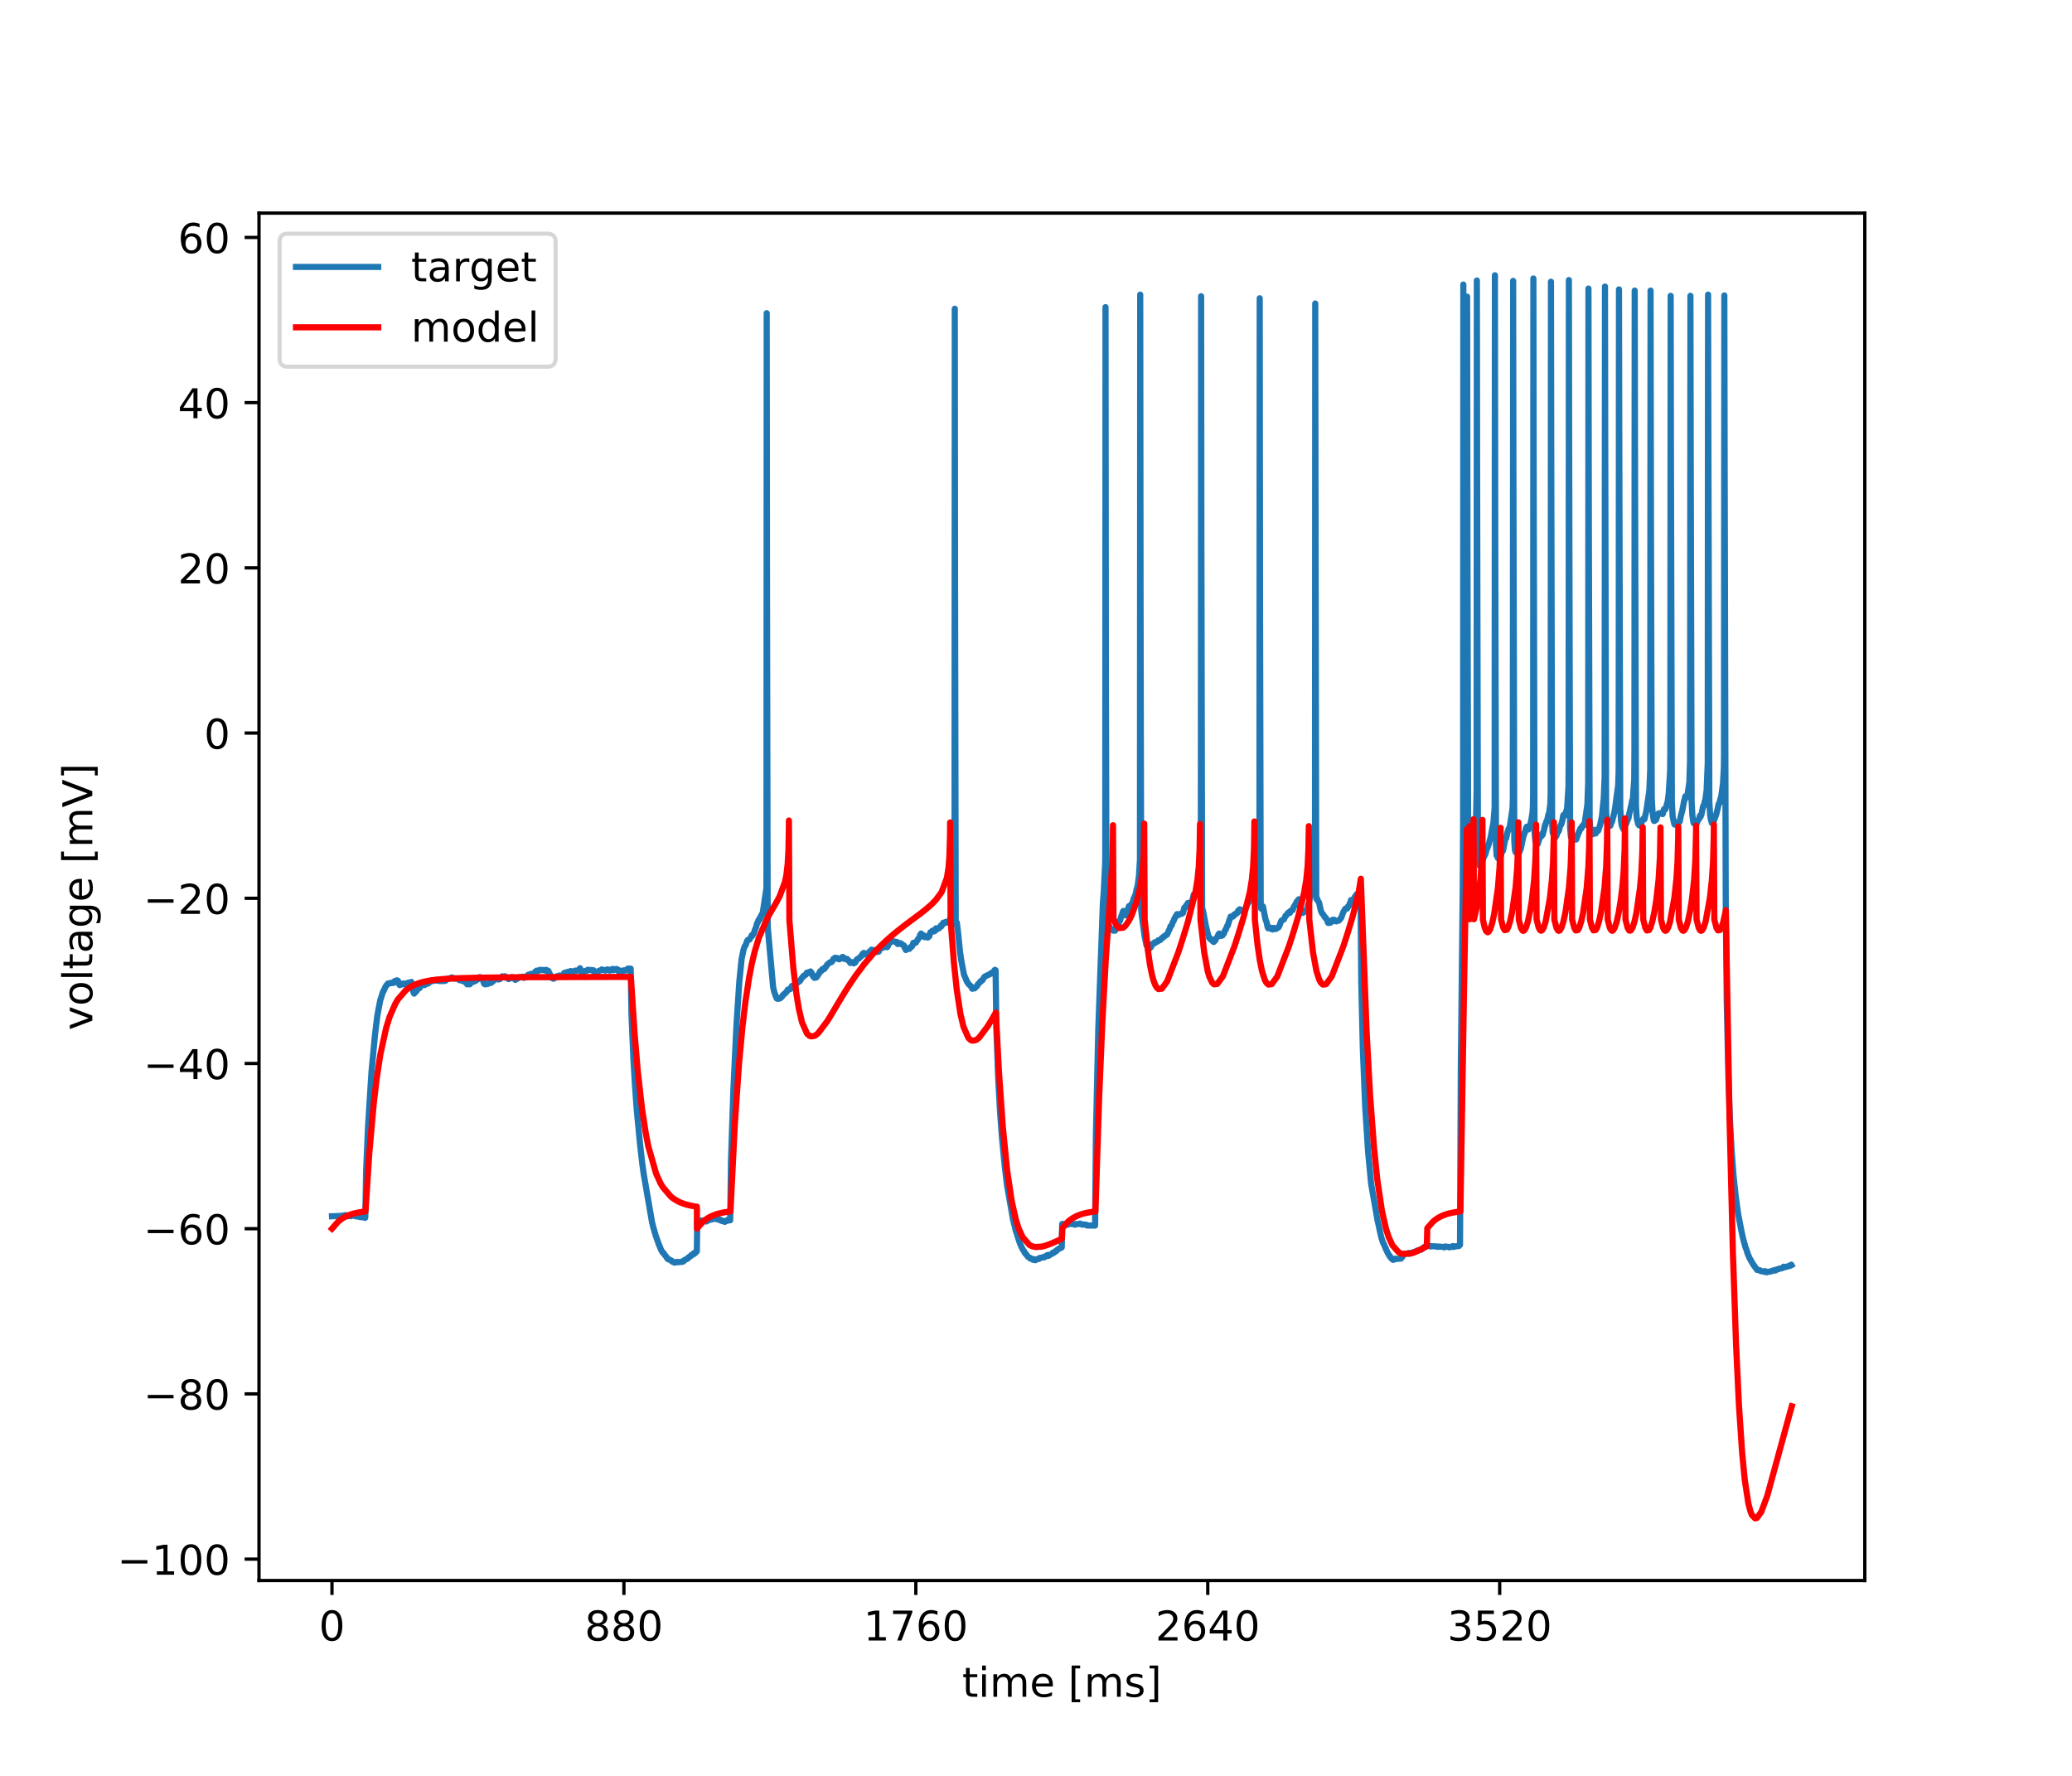<?xml version="1.0" encoding="utf-8" standalone="no"?>
<!DOCTYPE svg PUBLIC "-//W3C//DTD SVG 1.1//EN"
  "http://www.w3.org/Graphics/SVG/1.1/DTD/svg11.dtd">
<!-- Created with matplotlib (https://matplotlib.org/) -->
<svg height="432pt" version="1.1" viewBox="0 0 504 432" width="504pt" xmlns="http://www.w3.org/2000/svg" xmlns:xlink="http://www.w3.org/1999/xlink">
 <defs>
  <style type="text/css">
*{stroke-linecap:butt;stroke-linejoin:round;}
  </style>
 </defs>
 <g id="figure_1">
  <g id="patch_1">
   <path d="M 0 432 
L 504 432 
L 504 0 
L 0 0 
z
" style="fill:#ffffff;"/>
  </g>
  <g id="axes_1">
   <g id="patch_2">
    <path d="M 63 384.48 
L 453.6 384.48 
L 453.6 51.84 
L 63 51.84 
z
" style="fill:#ffffff;"/>
   </g>
   <g id="matplotlib.axis_1">
    <g id="xtick_1">
     <g id="line2d_1">
      <defs>
       <path d="M 0 0 
L 0 3.5 
" id="m67cc34d422" style="stroke:#000000;stroke-width:0.8;"/>
      </defs>
      <g>
       <use style="stroke:#000000;stroke-width:0.8;" x="80.755" xlink:href="#m67cc34d422" y="384.48"/>
      </g>
     </g>
     <g id="text_1">
      <!-- 0 -->
      <defs>
       <path d="M 31.781 66.406 
Q 24.172 66.406 20.328 58.906 
Q 16.5 51.422 16.5 36.375 
Q 16.5 21.391 20.328 13.891 
Q 24.172 6.391 31.781 6.391 
Q 39.453 6.391 43.281 13.891 
Q 47.125 21.391 47.125 36.375 
Q 47.125 51.422 43.281 58.906 
Q 39.453 66.406 31.781 66.406 
z
M 31.781 74.219 
Q 44.047 74.219 50.516 64.516 
Q 56.984 54.828 56.984 36.375 
Q 56.984 17.969 50.516 8.266 
Q 44.047 -1.422 31.781 -1.422 
Q 19.531 -1.422 13.062 8.266 
Q 6.594 17.969 6.594 36.375 
Q 6.594 54.828 13.062 64.516 
Q 19.531 74.219 31.781 74.219 
z
" id="DejaVuSans-48"/>
      </defs>
      <g transform="translate(77.573 399.078)scale(0.1 -0.1)">
       <use xlink:href="#DejaVuSans-48"/>
      </g>
     </g>
    </g>
    <g id="xtick_2">
     <g id="line2d_2">
      <g>
       <use style="stroke:#000000;stroke-width:0.8;" x="151.763" xlink:href="#m67cc34d422" y="384.48"/>
      </g>
     </g>
     <g id="text_2">
      <!-- 880 -->
      <defs>
       <path d="M 31.781 34.625 
Q 24.75 34.625 20.719 30.859 
Q 16.703 27.094 16.703 20.516 
Q 16.703 13.922 20.719 10.156 
Q 24.75 6.391 31.781 6.391 
Q 38.812 6.391 42.859 10.172 
Q 46.922 13.969 46.922 20.516 
Q 46.922 27.094 42.891 30.859 
Q 38.875 34.625 31.781 34.625 
z
M 21.922 38.812 
Q 15.578 40.375 12.031 44.719 
Q 8.5 49.078 8.5 55.328 
Q 8.5 64.062 14.719 69.141 
Q 20.953 74.219 31.781 74.219 
Q 42.672 74.219 48.875 69.141 
Q 55.078 64.062 55.078 55.328 
Q 55.078 49.078 51.531 44.719 
Q 48 40.375 41.703 38.812 
Q 48.828 37.156 52.797 32.312 
Q 56.781 27.484 56.781 20.516 
Q 56.781 9.906 50.312 4.234 
Q 43.844 -1.422 31.781 -1.422 
Q 19.734 -1.422 13.25 4.234 
Q 6.781 9.906 6.781 20.516 
Q 6.781 27.484 10.781 32.312 
Q 14.797 37.156 21.922 38.812 
z
M 18.312 54.391 
Q 18.312 48.734 21.844 45.562 
Q 25.391 42.391 31.781 42.391 
Q 38.141 42.391 41.719 45.562 
Q 45.312 48.734 45.312 54.391 
Q 45.312 60.062 41.719 63.234 
Q 38.141 66.406 31.781 66.406 
Q 25.391 66.406 21.844 63.234 
Q 18.312 60.062 18.312 54.391 
z
" id="DejaVuSans-56"/>
      </defs>
      <g transform="translate(142.219 399.078)scale(0.1 -0.1)">
       <use xlink:href="#DejaVuSans-56"/>
       <use x="63.623" xlink:href="#DejaVuSans-56"/>
       <use x="127.246" xlink:href="#DejaVuSans-48"/>
      </g>
     </g>
    </g>
    <g id="xtick_3">
     <g id="line2d_3">
      <g>
       <use style="stroke:#000000;stroke-width:0.8;" x="222.772" xlink:href="#m67cc34d422" y="384.48"/>
      </g>
     </g>
     <g id="text_3">
      <!-- 1760 -->
      <defs>
       <path d="M 12.406 8.297 
L 28.516 8.297 
L 28.516 63.922 
L 10.984 60.406 
L 10.984 69.391 
L 28.422 72.906 
L 38.281 72.906 
L 38.281 8.297 
L 54.391 8.297 
L 54.391 0 
L 12.406 0 
z
" id="DejaVuSans-49"/>
       <path d="M 8.203 72.906 
L 55.078 72.906 
L 55.078 68.703 
L 28.609 0 
L 18.312 0 
L 43.219 64.594 
L 8.203 64.594 
z
" id="DejaVuSans-55"/>
       <path d="M 33.016 40.375 
Q 26.375 40.375 22.484 35.828 
Q 18.609 31.297 18.609 23.391 
Q 18.609 15.531 22.484 10.953 
Q 26.375 6.391 33.016 6.391 
Q 39.656 6.391 43.531 10.953 
Q 47.406 15.531 47.406 23.391 
Q 47.406 31.297 43.531 35.828 
Q 39.656 40.375 33.016 40.375 
z
M 52.594 71.297 
L 52.594 62.312 
Q 48.875 64.062 45.094 64.984 
Q 41.312 65.922 37.594 65.922 
Q 27.828 65.922 22.672 59.328 
Q 17.531 52.734 16.797 39.406 
Q 19.672 43.656 24.016 45.922 
Q 28.375 48.188 33.594 48.188 
Q 44.578 48.188 50.953 41.516 
Q 57.328 34.859 57.328 23.391 
Q 57.328 12.156 50.688 5.359 
Q 44.047 -1.422 33.016 -1.422 
Q 20.359 -1.422 13.672 8.266 
Q 6.984 17.969 6.984 36.375 
Q 6.984 53.656 15.188 63.938 
Q 23.391 74.219 37.203 74.219 
Q 40.922 74.219 44.703 73.484 
Q 48.484 72.75 52.594 71.297 
z
" id="DejaVuSans-54"/>
      </defs>
      <g transform="translate(210.047 399.078)scale(0.1 -0.1)">
       <use xlink:href="#DejaVuSans-49"/>
       <use x="63.623" xlink:href="#DejaVuSans-55"/>
       <use x="127.246" xlink:href="#DejaVuSans-54"/>
       <use x="190.869" xlink:href="#DejaVuSans-48"/>
      </g>
     </g>
    </g>
    <g id="xtick_4">
     <g id="line2d_4">
      <g>
       <use style="stroke:#000000;stroke-width:0.8;" x="293.78" xlink:href="#m67cc34d422" y="384.48"/>
      </g>
     </g>
     <g id="text_4">
      <!-- 2640 -->
      <defs>
       <path d="M 19.188 8.297 
L 53.609 8.297 
L 53.609 0 
L 7.328 0 
L 7.328 8.297 
Q 12.938 14.109 22.625 23.891 
Q 32.328 33.688 34.812 36.531 
Q 39.547 41.844 41.422 45.531 
Q 43.312 49.219 43.312 52.781 
Q 43.312 58.594 39.234 62.25 
Q 35.156 65.922 28.609 65.922 
Q 23.969 65.922 18.812 64.312 
Q 13.672 62.703 7.812 59.422 
L 7.812 69.391 
Q 13.766 71.781 18.938 73 
Q 24.125 74.219 28.422 74.219 
Q 39.75 74.219 46.484 68.547 
Q 53.219 62.891 53.219 53.422 
Q 53.219 48.922 51.531 44.891 
Q 49.859 40.875 45.406 35.406 
Q 44.188 33.984 37.641 27.219 
Q 31.109 20.453 19.188 8.297 
z
" id="DejaVuSans-50"/>
       <path d="M 37.797 64.312 
L 12.891 25.391 
L 37.797 25.391 
z
M 35.203 72.906 
L 47.609 72.906 
L 47.609 25.391 
L 58.016 25.391 
L 58.016 17.188 
L 47.609 17.188 
L 47.609 0 
L 37.797 0 
L 37.797 17.188 
L 4.891 17.188 
L 4.891 26.703 
z
" id="DejaVuSans-52"/>
      </defs>
      <g transform="translate(281.055 399.078)scale(0.1 -0.1)">
       <use xlink:href="#DejaVuSans-50"/>
       <use x="63.623" xlink:href="#DejaVuSans-54"/>
       <use x="127.246" xlink:href="#DejaVuSans-52"/>
       <use x="190.869" xlink:href="#DejaVuSans-48"/>
      </g>
     </g>
    </g>
    <g id="xtick_5">
     <g id="line2d_5">
      <g>
       <use style="stroke:#000000;stroke-width:0.8;" x="364.789" xlink:href="#m67cc34d422" y="384.48"/>
      </g>
     </g>
     <g id="text_5">
      <!-- 3520 -->
      <defs>
       <path d="M 40.578 39.312 
Q 47.656 37.797 51.625 33 
Q 55.609 28.219 55.609 21.188 
Q 55.609 10.406 48.188 4.484 
Q 40.766 -1.422 27.094 -1.422 
Q 22.516 -1.422 17.656 -0.516 
Q 12.797 0.391 7.625 2.203 
L 7.625 11.719 
Q 11.719 9.328 16.594 8.109 
Q 21.484 6.891 26.812 6.891 
Q 36.078 6.891 40.938 10.547 
Q 45.797 14.203 45.797 21.188 
Q 45.797 27.641 41.281 31.266 
Q 36.766 34.906 28.719 34.906 
L 20.219 34.906 
L 20.219 43.016 
L 29.109 43.016 
Q 36.375 43.016 40.234 45.922 
Q 44.094 48.828 44.094 54.297 
Q 44.094 59.906 40.109 62.906 
Q 36.141 65.922 28.719 65.922 
Q 24.656 65.922 20.016 65.031 
Q 15.375 64.156 9.812 62.312 
L 9.812 71.094 
Q 15.438 72.656 20.344 73.438 
Q 25.25 74.219 29.594 74.219 
Q 40.828 74.219 47.359 69.109 
Q 53.906 64.016 53.906 55.328 
Q 53.906 49.266 50.438 45.094 
Q 46.969 40.922 40.578 39.312 
z
" id="DejaVuSans-51"/>
       <path d="M 10.797 72.906 
L 49.516 72.906 
L 49.516 64.594 
L 19.828 64.594 
L 19.828 46.734 
Q 21.969 47.469 24.109 47.828 
Q 26.266 48.188 28.422 48.188 
Q 40.625 48.188 47.75 41.5 
Q 54.891 34.812 54.891 23.391 
Q 54.891 11.625 47.562 5.094 
Q 40.234 -1.422 26.906 -1.422 
Q 22.312 -1.422 17.547 -0.641 
Q 12.797 0.141 7.719 1.703 
L 7.719 11.625 
Q 12.109 9.234 16.797 8.062 
Q 21.484 6.891 26.703 6.891 
Q 35.156 6.891 40.078 11.328 
Q 45.016 15.766 45.016 23.391 
Q 45.016 31 40.078 35.438 
Q 35.156 39.891 26.703 39.891 
Q 22.75 39.891 18.812 39.016 
Q 14.891 38.141 10.797 36.281 
z
" id="DejaVuSans-53"/>
      </defs>
      <g transform="translate(352.064 399.078)scale(0.1 -0.1)">
       <use xlink:href="#DejaVuSans-51"/>
       <use x="63.623" xlink:href="#DejaVuSans-53"/>
       <use x="127.246" xlink:href="#DejaVuSans-50"/>
       <use x="190.869" xlink:href="#DejaVuSans-48"/>
      </g>
     </g>
    </g>
    <g id="text_6">
     <!-- time [ms] -->
     <defs>
      <path d="M 18.312 70.219 
L 18.312 54.688 
L 36.812 54.688 
L 36.812 47.703 
L 18.312 47.703 
L 18.312 18.016 
Q 18.312 11.328 20.141 9.422 
Q 21.969 7.516 27.594 7.516 
L 36.812 7.516 
L 36.812 0 
L 27.594 0 
Q 17.188 0 13.234 3.875 
Q 9.281 7.766 9.281 18.016 
L 9.281 47.703 
L 2.688 47.703 
L 2.688 54.688 
L 9.281 54.688 
L 9.281 70.219 
z
" id="DejaVuSans-116"/>
      <path d="M 9.422 54.688 
L 18.406 54.688 
L 18.406 0 
L 9.422 0 
z
M 9.422 75.984 
L 18.406 75.984 
L 18.406 64.594 
L 9.422 64.594 
z
" id="DejaVuSans-105"/>
      <path d="M 52 44.188 
Q 55.375 50.25 60.062 53.125 
Q 64.75 56 71.094 56 
Q 79.641 56 84.281 50.016 
Q 88.922 44.047 88.922 33.016 
L 88.922 0 
L 79.891 0 
L 79.891 32.719 
Q 79.891 40.578 77.094 44.375 
Q 74.312 48.188 68.609 48.188 
Q 61.625 48.188 57.562 43.547 
Q 53.516 38.922 53.516 30.906 
L 53.516 0 
L 44.484 0 
L 44.484 32.719 
Q 44.484 40.625 41.703 44.406 
Q 38.922 48.188 33.109 48.188 
Q 26.219 48.188 22.156 43.531 
Q 18.109 38.875 18.109 30.906 
L 18.109 0 
L 9.078 0 
L 9.078 54.688 
L 18.109 54.688 
L 18.109 46.188 
Q 21.188 51.219 25.484 53.609 
Q 29.781 56 35.688 56 
Q 41.656 56 45.828 52.969 
Q 50 49.953 52 44.188 
z
" id="DejaVuSans-109"/>
      <path d="M 56.203 29.594 
L 56.203 25.203 
L 14.891 25.203 
Q 15.484 15.922 20.484 11.062 
Q 25.484 6.203 34.422 6.203 
Q 39.594 6.203 44.453 7.469 
Q 49.312 8.734 54.109 11.281 
L 54.109 2.781 
Q 49.266 0.734 44.188 -0.344 
Q 39.109 -1.422 33.891 -1.422 
Q 20.797 -1.422 13.156 6.188 
Q 5.516 13.812 5.516 26.812 
Q 5.516 40.234 12.766 48.109 
Q 20.016 56 32.328 56 
Q 43.359 56 49.781 48.891 
Q 56.203 41.797 56.203 29.594 
z
M 47.219 32.234 
Q 47.125 39.594 43.094 43.984 
Q 39.062 48.391 32.422 48.391 
Q 24.906 48.391 20.391 44.141 
Q 15.875 39.891 15.188 32.172 
z
" id="DejaVuSans-101"/>
      <path id="DejaVuSans-32"/>
      <path d="M 8.594 75.984 
L 29.297 75.984 
L 29.297 69 
L 17.578 69 
L 17.578 -6.203 
L 29.297 -6.203 
L 29.297 -13.188 
L 8.594 -13.188 
z
" id="DejaVuSans-91"/>
      <path d="M 44.281 53.078 
L 44.281 44.578 
Q 40.484 46.531 36.375 47.5 
Q 32.281 48.484 27.875 48.484 
Q 21.188 48.484 17.844 46.438 
Q 14.5 44.391 14.5 40.281 
Q 14.5 37.156 16.891 35.375 
Q 19.281 33.594 26.516 31.984 
L 29.594 31.297 
Q 39.156 29.25 43.188 25.516 
Q 47.219 21.781 47.219 15.094 
Q 47.219 7.469 41.188 3.016 
Q 35.156 -1.422 24.609 -1.422 
Q 20.219 -1.422 15.453 -0.562 
Q 10.688 0.297 5.422 2 
L 5.422 11.281 
Q 10.406 8.688 15.234 7.391 
Q 20.062 6.109 24.812 6.109 
Q 31.156 6.109 34.562 8.281 
Q 37.984 10.453 37.984 14.406 
Q 37.984 18.062 35.516 20.016 
Q 33.062 21.969 24.703 23.781 
L 21.578 24.516 
Q 13.234 26.266 9.516 29.906 
Q 5.812 33.547 5.812 39.891 
Q 5.812 47.609 11.281 51.797 
Q 16.75 56 26.812 56 
Q 31.781 56 36.172 55.266 
Q 40.578 54.547 44.281 53.078 
z
" id="DejaVuSans-115"/>
      <path d="M 30.422 75.984 
L 30.422 -13.188 
L 9.719 -13.188 
L 9.719 -6.203 
L 21.391 -6.203 
L 21.391 69 
L 9.719 69 
L 9.719 75.984 
z
" id="DejaVuSans-93"/>
     </defs>
     <g transform="translate(234.038 412.757)scale(0.1 -0.1)">
      <use xlink:href="#DejaVuSans-116"/>
      <use x="39.209" xlink:href="#DejaVuSans-105"/>
      <use x="66.992" xlink:href="#DejaVuSans-109"/>
      <use x="164.404" xlink:href="#DejaVuSans-101"/>
      <use x="225.928" xlink:href="#DejaVuSans-32"/>
      <use x="257.715" xlink:href="#DejaVuSans-91"/>
      <use x="296.729" xlink:href="#DejaVuSans-109"/>
      <use x="394.141" xlink:href="#DejaVuSans-115"/>
      <use x="446.24" xlink:href="#DejaVuSans-93"/>
     </g>
    </g>
   </g>
   <g id="matplotlib.axis_2">
    <g id="ytick_1">
     <g id="line2d_6">
      <defs>
       <path d="M 0 0 
L -3.5 0 
" id="m622935019d" style="stroke:#000000;stroke-width:0.8;"/>
      </defs>
      <g>
       <use style="stroke:#000000;stroke-width:0.8;" x="63" xlink:href="#m622935019d" y="379.267"/>
      </g>
     </g>
     <g id="text_7">
      <!-- −100 -->
      <defs>
       <path d="M 10.594 35.5 
L 73.188 35.5 
L 73.188 27.203 
L 10.594 27.203 
z
" id="DejaVuSans-8722"/>
      </defs>
      <g transform="translate(28.533 383.066)scale(0.1 -0.1)">
       <use xlink:href="#DejaVuSans-8722"/>
       <use x="83.789" xlink:href="#DejaVuSans-49"/>
       <use x="147.412" xlink:href="#DejaVuSans-48"/>
       <use x="211.035" xlink:href="#DejaVuSans-48"/>
      </g>
     </g>
    </g>
    <g id="ytick_2">
     <g id="line2d_7">
      <g>
       <use style="stroke:#000000;stroke-width:0.8;" x="63" xlink:href="#m622935019d" y="339.078"/>
      </g>
     </g>
     <g id="text_8">
      <!-- −80 -->
      <g transform="translate(34.895 342.877)scale(0.1 -0.1)">
       <use xlink:href="#DejaVuSans-8722"/>
       <use x="83.789" xlink:href="#DejaVuSans-56"/>
       <use x="147.412" xlink:href="#DejaVuSans-48"/>
      </g>
     </g>
    </g>
    <g id="ytick_3">
     <g id="line2d_8">
      <g>
       <use style="stroke:#000000;stroke-width:0.8;" x="63" xlink:href="#m622935019d" y="298.889"/>
      </g>
     </g>
     <g id="text_9">
      <!-- −60 -->
      <g transform="translate(34.895 302.688)scale(0.1 -0.1)">
       <use xlink:href="#DejaVuSans-8722"/>
       <use x="83.789" xlink:href="#DejaVuSans-54"/>
       <use x="147.412" xlink:href="#DejaVuSans-48"/>
      </g>
     </g>
    </g>
    <g id="ytick_4">
     <g id="line2d_9">
      <g>
       <use style="stroke:#000000;stroke-width:0.8;" x="63" xlink:href="#m622935019d" y="258.7"/>
      </g>
     </g>
     <g id="text_10">
      <!-- −40 -->
      <g transform="translate(34.895 262.5)scale(0.1 -0.1)">
       <use xlink:href="#DejaVuSans-8722"/>
       <use x="83.789" xlink:href="#DejaVuSans-52"/>
       <use x="147.412" xlink:href="#DejaVuSans-48"/>
      </g>
     </g>
    </g>
    <g id="ytick_5">
     <g id="line2d_10">
      <g>
       <use style="stroke:#000000;stroke-width:0.8;" x="63" xlink:href="#m622935019d" y="218.512"/>
      </g>
     </g>
     <g id="text_11">
      <!-- −20 -->
      <g transform="translate(34.895 222.311)scale(0.1 -0.1)">
       <use xlink:href="#DejaVuSans-8722"/>
       <use x="83.789" xlink:href="#DejaVuSans-50"/>
       <use x="147.412" xlink:href="#DejaVuSans-48"/>
      </g>
     </g>
    </g>
    <g id="ytick_6">
     <g id="line2d_11">
      <g>
       <use style="stroke:#000000;stroke-width:0.8;" x="63" xlink:href="#m622935019d" y="178.323"/>
      </g>
     </g>
     <g id="text_12">
      <!-- 0 -->
      <g transform="translate(49.638 182.122)scale(0.1 -0.1)">
       <use xlink:href="#DejaVuSans-48"/>
      </g>
     </g>
    </g>
    <g id="ytick_7">
     <g id="line2d_12">
      <g>
       <use style="stroke:#000000;stroke-width:0.8;" x="63" xlink:href="#m622935019d" y="138.134"/>
      </g>
     </g>
     <g id="text_13">
      <!-- 20 -->
      <g transform="translate(43.275 141.933)scale(0.1 -0.1)">
       <use xlink:href="#DejaVuSans-50"/>
       <use x="63.623" xlink:href="#DejaVuSans-48"/>
      </g>
     </g>
    </g>
    <g id="ytick_8">
     <g id="line2d_13">
      <g>
       <use style="stroke:#000000;stroke-width:0.8;" x="63" xlink:href="#m622935019d" y="97.945"/>
      </g>
     </g>
     <g id="text_14">
      <!-- 40 -->
      <g transform="translate(43.275 101.745)scale(0.1 -0.1)">
       <use xlink:href="#DejaVuSans-52"/>
       <use x="63.623" xlink:href="#DejaVuSans-48"/>
      </g>
     </g>
    </g>
    <g id="ytick_9">
     <g id="line2d_14">
      <g>
       <use style="stroke:#000000;stroke-width:0.8;" x="63" xlink:href="#m622935019d" y="57.757"/>
      </g>
     </g>
     <g id="text_15">
      <!-- 60 -->
      <g transform="translate(43.275 61.556)scale(0.1 -0.1)">
       <use xlink:href="#DejaVuSans-54"/>
       <use x="63.623" xlink:href="#DejaVuSans-48"/>
      </g>
     </g>
    </g>
    <g id="text_16">
     <!-- voltage [mV] -->
     <defs>
      <path d="M 2.984 54.688 
L 12.5 54.688 
L 29.594 8.797 
L 46.688 54.688 
L 56.203 54.688 
L 35.688 0 
L 23.484 0 
z
" id="DejaVuSans-118"/>
      <path d="M 30.609 48.391 
Q 23.391 48.391 19.188 42.75 
Q 14.984 37.109 14.984 27.297 
Q 14.984 17.484 19.156 11.844 
Q 23.344 6.203 30.609 6.203 
Q 37.797 6.203 41.984 11.859 
Q 46.188 17.531 46.188 27.297 
Q 46.188 37.016 41.984 42.703 
Q 37.797 48.391 30.609 48.391 
z
M 30.609 56 
Q 42.328 56 49.016 48.375 
Q 55.719 40.766 55.719 27.297 
Q 55.719 13.875 49.016 6.219 
Q 42.328 -1.422 30.609 -1.422 
Q 18.844 -1.422 12.172 6.219 
Q 5.516 13.875 5.516 27.297 
Q 5.516 40.766 12.172 48.375 
Q 18.844 56 30.609 56 
z
" id="DejaVuSans-111"/>
      <path d="M 9.422 75.984 
L 18.406 75.984 
L 18.406 0 
L 9.422 0 
z
" id="DejaVuSans-108"/>
      <path d="M 34.281 27.484 
Q 23.391 27.484 19.188 25 
Q 14.984 22.516 14.984 16.5 
Q 14.984 11.719 18.141 8.906 
Q 21.297 6.109 26.703 6.109 
Q 34.188 6.109 38.703 11.406 
Q 43.219 16.703 43.219 25.484 
L 43.219 27.484 
z
M 52.203 31.203 
L 52.203 0 
L 43.219 0 
L 43.219 8.297 
Q 40.141 3.328 35.547 0.953 
Q 30.953 -1.422 24.312 -1.422 
Q 15.922 -1.422 10.953 3.297 
Q 6 8.016 6 15.922 
Q 6 25.141 12.172 29.828 
Q 18.359 34.516 30.609 34.516 
L 43.219 34.516 
L 43.219 35.406 
Q 43.219 41.609 39.141 45 
Q 35.062 48.391 27.688 48.391 
Q 23 48.391 18.547 47.266 
Q 14.109 46.141 10.016 43.891 
L 10.016 52.203 
Q 14.938 54.109 19.578 55.047 
Q 24.219 56 28.609 56 
Q 40.484 56 46.344 49.844 
Q 52.203 43.703 52.203 31.203 
z
" id="DejaVuSans-97"/>
      <path d="M 45.406 27.984 
Q 45.406 37.75 41.375 43.109 
Q 37.359 48.484 30.078 48.484 
Q 22.859 48.484 18.828 43.109 
Q 14.797 37.75 14.797 27.984 
Q 14.797 18.266 18.828 12.891 
Q 22.859 7.516 30.078 7.516 
Q 37.359 7.516 41.375 12.891 
Q 45.406 18.266 45.406 27.984 
z
M 54.391 6.781 
Q 54.391 -7.172 48.188 -13.984 
Q 42 -20.797 29.203 -20.797 
Q 24.469 -20.797 20.266 -20.094 
Q 16.062 -19.391 12.109 -17.922 
L 12.109 -9.188 
Q 16.062 -11.328 19.922 -12.344 
Q 23.781 -13.375 27.781 -13.375 
Q 36.625 -13.375 41.016 -8.766 
Q 45.406 -4.156 45.406 5.172 
L 45.406 9.625 
Q 42.625 4.781 38.281 2.391 
Q 33.938 0 27.875 0 
Q 17.828 0 11.672 7.656 
Q 5.516 15.328 5.516 27.984 
Q 5.516 40.672 11.672 48.328 
Q 17.828 56 27.875 56 
Q 33.938 56 38.281 53.609 
Q 42.625 51.219 45.406 46.391 
L 45.406 54.688 
L 54.391 54.688 
z
" id="DejaVuSans-103"/>
      <path d="M 28.609 0 
L 0.781 72.906 
L 11.078 72.906 
L 34.188 11.531 
L 57.328 72.906 
L 67.578 72.906 
L 39.797 0 
z
" id="DejaVuSans-86"/>
     </defs>
     <g transform="translate(22.453 250.624)rotate(-90)scale(0.1 -0.1)">
      <use xlink:href="#DejaVuSans-118"/>
      <use x="59.18" xlink:href="#DejaVuSans-111"/>
      <use x="120.361" xlink:href="#DejaVuSans-108"/>
      <use x="148.145" xlink:href="#DejaVuSans-116"/>
      <use x="187.354" xlink:href="#DejaVuSans-97"/>
      <use x="248.633" xlink:href="#DejaVuSans-103"/>
      <use x="312.109" xlink:href="#DejaVuSans-101"/>
      <use x="373.633" xlink:href="#DejaVuSans-32"/>
      <use x="405.42" xlink:href="#DejaVuSans-91"/>
      <use x="444.434" xlink:href="#DejaVuSans-109"/>
      <use x="541.846" xlink:href="#DejaVuSans-86"/>
      <use x="610.254" xlink:href="#DejaVuSans-93"/>
     </g>
    </g>
   </g>
   <g id="line2d_15">
    <path clip-path="url(#p798cc86c22)" d="M 80.755 295.867 
L 83.385 295.769 
L 83.417 295.671 
L 83.466 295.867 
L 83.482 295.769 
L 83.966 295.671 
L 84.063 295.573 
L 84.176 295.671 
L 84.547 295.769 
L 84.66 295.867 
L 84.967 295.769 
L 85.08 295.671 
L 85.338 295.769 
L 85.354 295.867 
L 85.402 295.671 
L 85.419 295.671 
L 86.322 295.769 
L 86.435 295.867 
L 87.42 295.965 
L 87.533 296.063 
L 87.581 295.965 
L 87.629 296.063 
L 88.695 296.161 
L 88.808 296.26 
L 88.856 296.161 
L 89.05 284.976 
L 89.502 274.478 
L 90.357 260.839 
L 91.196 251.911 
L 91.454 249.752 
L 91.777 247.103 
L 92.503 243.276 
L 92.536 243.178 
L 92.713 242.688 
L 92.745 242.589 
L 92.971 241.805 
L 93.02 241.706 
L 93.213 241.118 
L 93.359 241.02 
L 93.536 240.529 
L 93.601 240.431 
L 93.762 240.038 
L 93.859 239.94 
L 94.004 239.646 
L 94.214 239.548 
L 94.359 239.254 
L 95.134 239.155 
L 95.182 239.057 
L 95.231 239.155 
L 95.844 239.057 
L 95.989 238.665 
L 96.054 238.763 
L 96.086 238.665 
L 96.393 238.567 
L 96.506 238.469 
L 96.796 238.567 
L 97.006 239.254 
L 97.07 239.352 
L 97.216 239.646 
L 97.393 239.548 
L 97.425 239.45 
L 97.49 239.548 
L 97.845 239.45 
L 97.974 239.254 
L 98.265 239.352 
L 98.297 239.45 
L 98.345 239.352 
L 98.458 239.254 
L 98.507 239.352 
L 98.539 239.45 
L 98.571 239.254 
L 98.603 239.352 
L 99.12 239.254 
L 99.249 239.057 
L 99.959 238.959 
L 100.056 238.861 
L 100.572 241.412 
L 100.621 241.51 
L 100.734 241.706 
L 100.863 241.51 
L 101.024 241.412 
L 101.153 241.216 
L 101.299 241.118 
L 101.444 240.823 
L 101.557 240.725 
L 101.686 240.529 
L 101.831 240.431 
L 101.847 240.333 
L 101.928 240.431 
L 102.106 240.333 
L 102.267 239.94 
L 102.364 239.842 
L 102.493 239.646 
L 102.993 239.548 
L 103.058 239.254 
L 103.106 239.352 
L 103.251 239.646 
L 103.38 239.45 
L 103.687 239.352 
L 103.784 239.254 
L 103.881 239.352 
L 103.994 239.254 
L 104.091 239.155 
L 104.187 239.057 
L 104.3 239.155 
L 104.381 239.057 
L 104.526 238.665 
L 104.575 238.763 
L 104.623 238.665 
L 104.897 238.567 
L 105.01 238.469 
L 105.236 238.567 
L 105.317 238.665 
L 105.333 238.567 
L 106.108 238.469 
L 106.124 238.37 
L 106.172 238.567 
L 106.205 238.469 
L 106.882 238.567 
L 106.995 238.665 
L 107.705 238.567 
L 107.738 238.469 
L 107.786 238.665 
L 108.383 238.567 
L 108.512 238.37 
L 108.577 238.272 
L 108.69 238.174 
L 109.255 238.076 
L 109.335 237.978 
L 109.352 238.076 
L 109.691 237.978 
L 109.82 237.782 
L 109.916 237.88 
L 110.013 237.782 
L 110.126 237.88 
L 110.53 237.978 
L 110.61 238.076 
L 110.627 237.978 
L 111.369 238.076 
L 111.498 238.272 
L 111.837 238.37 
L 111.853 238.469 
L 111.934 238.37 
L 112.256 238.469 
L 112.321 238.37 
L 112.369 238.567 
L 112.821 238.665 
L 112.837 238.763 
L 112.87 238.567 
L 112.902 238.567 
L 113.144 238.665 
L 113.289 238.959 
L 113.37 239.057 
L 113.499 239.254 
L 113.596 239.352 
L 113.644 239.45 
L 113.693 239.352 
L 113.79 239.254 
L 113.87 239.155 
L 113.886 239.254 
L 114.161 239.352 
L 114.258 239.45 
L 114.387 239.155 
L 114.419 239.254 
L 114.484 239.155 
L 114.58 238.959 
L 114.597 239.057 
L 114.806 238.959 
L 114.919 238.861 
L 115.355 238.763 
L 115.468 238.665 
L 115.759 238.567 
L 115.888 238.37 
L 116.162 238.272 
L 116.259 238.076 
L 116.275 238.174 
L 116.356 238.076 
L 116.469 237.978 
L 116.533 237.88 
L 116.662 237.684 
L 117.017 237.782 
L 117.033 237.88 
L 117.114 237.782 
L 117.259 237.88 
L 117.437 238.37 
L 117.469 238.469 
L 117.663 239.057 
L 117.711 239.155 
L 117.792 239.352 
L 117.824 239.254 
L 117.921 239.352 
L 118.034 239.45 
L 118.647 239.352 
L 118.76 239.254 
L 119.051 239.155 
L 119.131 239.057 
L 119.148 239.155 
L 119.519 239.057 
L 119.648 238.861 
L 119.809 238.763 
L 119.922 238.665 
L 120.1 238.567 
L 120.245 238.272 
L 120.439 238.174 
L 120.552 238.076 
L 120.665 237.978 
L 120.697 237.88 
L 120.745 238.076 
L 121.116 238.174 
L 121.229 238.272 
L 121.601 238.174 
L 121.73 237.978 
L 121.81 237.88 
L 121.939 237.684 
L 122.117 237.586 
L 122.214 237.487 
L 122.343 237.684 
L 122.779 237.586 
L 122.811 237.487 
L 122.875 237.586 
L 122.924 237.684 
L 122.972 237.586 
L 123.134 237.684 
L 123.263 237.88 
L 123.553 237.978 
L 123.682 238.174 
L 123.828 237.88 
L 123.924 237.978 
L 123.941 238.076 
L 124.005 237.88 
L 124.36 237.782 
L 124.473 237.684 
L 124.683 237.782 
L 124.812 237.978 
L 125.216 238.076 
L 125.329 238.272 
L 125.361 238.37 
L 125.441 238.174 
L 125.764 238.076 
L 125.78 237.978 
L 125.861 238.076 
L 126.039 237.978 
L 126.152 237.88 
L 126.329 237.782 
L 126.426 237.684 
L 126.539 237.782 
L 127.136 237.684 
L 127.152 237.586 
L 127.233 237.684 
L 127.249 237.782 
L 127.297 237.586 
L 127.314 237.586 
L 127.394 237.684 
L 127.443 237.88 
L 127.507 237.782 
L 127.523 237.684 
L 127.604 237.782 
L 127.975 237.684 
L 128.104 237.487 
L 128.217 237.389 
L 128.33 237.291 
L 128.411 237.193 
L 128.524 237.095 
L 129.089 236.997 
L 129.137 236.899 
L 129.186 236.997 
L 129.605 237.095 
L 129.718 237.193 
L 129.831 237.095 
L 130.009 236.604 
L 130.138 236.506 
L 130.267 236.31 
L 130.525 236.212 
L 130.541 236.114 
L 130.59 236.31 
L 130.622 236.212 
L 130.67 236.31 
L 130.719 236.212 
L 131.074 236.114 
L 131.138 236.016 
L 131.171 236.114 
L 131.203 236.016 
L 131.316 235.918 
L 132.478 236.016 
L 132.591 236.114 
L 132.768 236.016 
L 132.817 235.918 
L 132.865 236.016 
L 133.269 236.114 
L 133.382 236.212 
L 133.414 236.212 
L 133.559 236.702 
L 133.591 236.604 
L 133.607 236.801 
L 133.624 236.801 
L 133.737 236.899 
L 133.785 236.997 
L 133.93 237.291 
L 133.979 237.389 
L 134.156 237.88 
L 134.269 237.782 
L 134.431 237.88 
L 134.56 238.076 
L 134.624 237.978 
L 134.656 238.076 
L 134.818 237.978 
L 134.931 237.88 
L 135.302 237.782 
L 135.415 237.487 
L 135.431 237.586 
L 135.818 237.487 
L 135.835 237.389 
L 135.867 237.586 
L 135.915 237.487 
L 136.044 237.389 
L 136.06 237.291 
L 136.141 237.389 
L 136.884 237.291 
L 137.029 236.997 
L 137.158 236.899 
L 137.206 236.702 
L 137.255 236.899 
L 137.368 236.801 
L 137.432 236.604 
L 137.465 236.801 
L 137.69 236.702 
L 137.82 236.506 
L 137.916 236.604 
L 138.013 236.702 
L 138.158 236.408 
L 138.707 236.31 
L 138.82 236.212 
L 139.127 236.31 
L 139.24 236.408 
L 139.772 236.31 
L 139.901 236.114 
L 139.998 236.212 
L 140.095 236.114 
L 140.111 236.212 
L 140.192 236.114 
L 140.757 236.016 
L 140.886 235.819 
L 140.967 235.721 
L 141.096 235.525 
L 141.322 236.31 
L 141.402 236.408 
L 141.531 236.604 
L 141.903 236.506 
L 142.016 236.408 
L 142.145 236.31 
L 142.258 236.212 
L 142.806 236.114 
L 142.935 235.918 
L 144.339 236.016 
L 144.469 236.408 
L 144.485 236.31 
L 144.582 236.212 
L 144.727 236.506 
L 145.05 236.604 
L 145.082 236.702 
L 145.146 236.604 
L 145.34 236.506 
L 145.469 236.31 
L 145.647 236.212 
L 145.76 236.114 
L 146.308 236.016 
L 146.389 235.819 
L 146.421 235.918 
L 147.244 236.016 
L 147.26 236.114 
L 147.341 236.016 
L 147.551 235.918 
L 147.664 235.819 
L 148.18 235.918 
L 148.309 236.114 
L 148.374 236.016 
L 148.487 235.918 
L 148.874 235.819 
L 148.89 235.721 
L 148.971 235.819 
L 149.1 235.918 
L 149.116 236.016 
L 149.165 235.819 
L 149.197 235.918 
L 149.294 235.819 
L 149.407 235.721 
L 149.697 235.819 
L 149.81 235.918 
L 149.972 235.918 
L 150.004 235.721 
L 150.085 235.819 
L 150.407 235.918 
L 150.601 236.506 
L 150.746 236.212 
L 151.085 236.31 
L 151.15 236.408 
L 151.182 236.31 
L 151.36 236.212 
L 151.376 236.114 
L 151.456 236.212 
L 151.811 236.114 
L 151.844 236.016 
L 151.908 236.114 
L 152.425 236.016 
L 152.554 235.819 
L 152.651 235.721 
L 152.715 235.623 
L 152.747 235.721 
L 152.764 235.819 
L 152.812 235.623 
L 152.828 235.623 
L 153.409 235.623 
L 153.603 246.809 
L 154.055 257.209 
L 154.426 263.587 
L 154.862 269.67 
L 154.975 270.945 
L 155.685 278.304 
L 155.894 280.168 
L 156.266 283.406 
L 156.282 283.406 
L 156.556 285.467 
L 158.622 297.437 
L 158.67 297.535 
L 158.993 298.909 
L 159.058 299.007 
L 159.3 299.89 
L 159.332 299.988 
L 159.558 300.773 
L 159.622 300.871 
L 159.832 301.558 
L 159.897 301.656 
L 160.09 302.245 
L 160.123 302.343 
L 160.3 302.833 
L 160.349 302.931 
L 160.494 303.226 
L 160.526 303.324 
L 160.704 303.815 
L 160.768 303.913 
L 160.93 304.305 
L 161.043 304.403 
L 161.188 304.698 
L 161.414 304.796 
L 161.559 305.09 
L 161.64 305.188 
L 161.769 305.384 
L 161.898 305.483 
L 162.027 305.679 
L 162.092 305.777 
L 162.221 305.973 
L 162.285 306.071 
L 162.317 306.169 
L 162.382 306.071 
L 162.463 306.169 
L 162.592 306.366 
L 162.995 306.464 
L 163.108 306.562 
L 163.318 306.66 
L 163.431 306.856 
L 163.463 306.758 
L 163.528 306.856 
L 163.641 306.954 
L 163.931 307.052 
L 164.044 307.151 
L 164.545 307.052 
L 164.625 306.954 
L 164.641 307.052 
L 165.997 306.954 
L 166.126 306.758 
L 166.207 306.856 
L 166.223 306.758 
L 166.433 306.66 
L 166.562 306.464 
L 166.901 306.366 
L 167.014 306.267 
L 167.304 306.169 
L 167.449 305.875 
L 167.659 305.777 
L 167.772 305.679 
L 168.014 305.581 
L 168.16 305.286 
L 168.45 305.188 
L 168.563 305.09 
L 168.579 305.188 
L 168.628 304.992 
L 168.644 305.09 
L 168.757 304.992 
L 168.837 304.894 
L 168.853 304.796 
L 168.886 304.992 
L 168.934 304.894 
L 169.128 304.796 
L 169.257 304.599 
L 169.418 304.501 
L 169.499 304.403 
L 169.612 296.75 
L 169.709 296.848 
L 169.725 296.946 
L 169.806 296.848 
L 170.951 296.946 
L 170.968 297.044 
L 171.048 296.946 
L 171.791 297.044 
L 171.823 297.143 
L 171.887 297.044 
L 171.952 296.946 
L 172.049 296.848 
L 172.162 296.946 
L 172.388 296.848 
L 172.501 296.75 
L 173.162 296.652 
L 173.292 296.456 
L 174.518 296.554 
L 174.583 296.652 
L 174.615 296.554 
L 175.018 296.652 
L 175.147 296.848 
L 175.26 296.75 
L 175.39 296.848 
L 175.406 296.946 
L 175.486 296.848 
L 175.615 296.946 
L 175.712 297.044 
L 175.825 296.946 
L 175.938 297.044 
L 176.164 297.143 
L 176.277 297.241 
L 176.39 297.143 
L 176.664 297.044 
L 176.777 296.946 
L 176.939 296.848 
L 176.971 296.75 
L 177.019 296.946 
L 177.036 296.848 
L 177.617 296.848 
L 177.81 282.229 
L 178.391 265.058 
L 179.15 249.261 
L 179.828 238.861 
L 180.392 233.268 
L 180.86 231.012 
L 180.877 231.012 
L 181.022 230.521 
L 181.183 230.129 
L 181.312 230.031 
L 181.474 229.638 
L 181.506 229.54 
L 181.7 228.951 
L 181.764 228.853 
L 181.893 228.657 
L 182.329 228.559 
L 182.474 228.264 
L 182.506 228.166 
L 182.636 227.97 
L 182.716 227.872 
L 182.878 227.479 
L 182.926 227.578 
L 182.975 227.676 
L 183.023 227.578 
L 183.104 227.479 
L 183.233 227.283 
L 183.281 227.185 
L 183.443 226.793 
L 183.475 226.695 
L 183.668 226.106 
L 183.701 226.008 
L 183.846 225.713 
L 183.894 225.615 
L 184.169 224.536 
L 184.314 224.438 
L 184.524 223.751 
L 184.814 223.653 
L 184.927 223.064 
L 184.976 223.26 
L 185.072 223.162 
L 185.25 222.476 
L 185.266 222.574 
L 185.347 222.476 
L 185.492 222.181 
L 185.524 222.083 
L 186.412 216.196 
L 186.428 215.607 
L 186.444 209.524 
L 186.493 76.183 
L 186.573 145.944 
L 186.735 225.223 
L 186.945 227.774 
L 188.058 240.137 
L 188.074 240.137 
L 188.252 241.02 
L 188.462 241.706 
L 188.526 241.805 
L 188.72 242.393 
L 188.768 242.491 
L 188.93 242.884 
L 189.026 242.786 
L 189.155 242.982 
L 189.72 242.884 
L 189.849 242.688 
L 190.091 242.589 
L 190.221 242.393 
L 190.285 242.295 
L 190.414 242.099 
L 190.43 242.197 
L 190.495 242.001 
L 190.592 241.903 
L 190.705 241.805 
L 190.898 241.706 
L 191.011 241.608 
L 191.14 241.51 
L 191.286 241.216 
L 191.463 241.118 
L 191.625 240.725 
L 192.206 240.627 
L 192.335 240.431 
L 192.415 240.333 
L 192.545 239.94 
L 192.561 240.038 
L 192.609 239.94 
L 192.625 239.842 
L 192.706 239.94 
L 192.835 239.842 
L 192.9 239.744 
L 192.932 239.842 
L 193.238 239.744 
L 193.368 239.548 
L 193.513 239.45 
L 193.642 239.254 
L 193.916 239.155 
L 194.062 238.861 
L 194.449 238.763 
L 194.578 238.567 
L 194.723 238.469 
L 194.885 238.076 
L 194.981 237.978 
L 195.111 237.782 
L 195.272 237.684 
L 195.353 237.487 
L 195.385 237.586 
L 195.466 237.487 
L 195.595 237.291 
L 195.885 237.193 
L 195.998 237.095 
L 196.095 236.997 
L 196.256 236.604 
L 196.353 236.702 
L 196.45 236.604 
L 196.547 236.702 
L 196.676 236.506 
L 197.144 236.408 
L 197.16 236.31 
L 197.225 236.506 
L 197.402 236.604 
L 197.58 237.193 
L 197.628 237.095 
L 197.66 237.291 
L 197.725 237.389 
L 197.822 237.586 
L 197.838 237.487 
L 197.951 237.586 
L 198.096 237.88 
L 198.467 237.782 
L 198.483 237.684 
L 198.564 237.782 
L 198.645 237.684 
L 198.79 237.389 
L 198.935 237.291 
L 199.081 236.997 
L 199.193 236.899 
L 199.355 236.506 
L 199.419 236.408 
L 199.549 236.212 
L 199.662 236.31 
L 199.791 236.212 
L 199.92 236.016 
L 199.984 235.918 
L 200.049 235.721 
L 200.097 235.819 
L 200.517 235.721 
L 200.662 235.329 
L 200.71 235.427 
L 200.759 235.329 
L 200.872 235.231 
L 201.001 235.034 
L 201.066 234.936 
L 201.211 234.642 
L 201.372 234.544 
L 201.485 234.446 
L 201.647 234.348 
L 201.776 234.151 
L 202.131 234.053 
L 202.195 233.955 
L 202.227 234.053 
L 202.357 233.955 
L 202.486 233.759 
L 202.55 233.661 
L 202.712 233.268 
L 202.97 233.17 
L 203.099 232.974 
L 203.728 233.072 
L 203.793 233.268 
L 203.841 233.17 
L 204.083 233.268 
L 204.148 233.366 
L 204.18 233.268 
L 204.632 233.17 
L 204.729 232.974 
L 204.745 233.072 
L 204.81 232.974 
L 204.939 232.778 
L 205.019 232.876 
L 205.116 232.974 
L 205.165 232.876 
L 205.197 233.072 
L 205.213 232.974 
L 205.261 233.072 
L 205.358 233.268 
L 205.374 233.17 
L 206.052 233.268 
L 206.198 233.563 
L 206.456 233.661 
L 206.585 233.857 
L 206.666 233.955 
L 206.811 234.25 
L 207.343 234.151 
L 207.359 234.053 
L 207.44 234.151 
L 207.666 234.25 
L 207.682 234.348 
L 207.763 234.25 
L 208.021 234.151 
L 208.15 233.955 
L 208.199 233.857 
L 208.36 233.465 
L 208.473 233.366 
L 208.586 233.268 
L 208.925 233.17 
L 209.054 232.974 
L 209.215 232.876 
L 209.344 232.68 
L 209.538 232.582 
L 209.683 232.287 
L 209.716 232.189 
L 209.845 231.993 
L 210.055 231.895 
L 210.119 231.797 
L 210.151 231.895 
L 210.264 231.993 
L 210.393 232.189 
L 211.055 232.091 
L 211.2 231.797 
L 211.329 231.699 
L 211.459 231.502 
L 211.652 231.404 
L 211.749 231.306 
L 211.781 231.404 
L 211.83 231.208 
L 211.846 231.306 
L 211.991 231.012 
L 212.169 231.11 
L 212.314 231.404 
L 212.411 231.306 
L 212.475 231.11 
L 212.508 231.208 
L 212.556 231.306 
L 212.588 231.208 
L 212.637 231.11 
L 212.685 231.208 
L 212.846 231.6 
L 213.185 231.502 
L 213.218 231.404 
L 213.266 231.6 
L 213.557 231.502 
L 213.653 231.404 
L 213.75 231.502 
L 213.928 231.012 
L 214.025 230.914 
L 214.073 230.717 
L 214.138 230.815 
L 214.283 230.717 
L 214.396 230.619 
L 214.589 230.521 
L 214.719 230.325 
L 214.848 230.423 
L 214.88 230.521 
L 214.928 230.325 
L 215.203 230.227 
L 215.316 230.129 
L 215.493 230.227 
L 215.558 230.325 
L 215.59 230.227 
L 215.751 230.325 
L 215.768 230.423 
L 215.848 230.325 
L 215.945 230.227 
L 216.123 229.736 
L 216.187 229.638 
L 216.3 229.344 
L 216.316 229.442 
L 216.461 229.344 
L 216.607 229.049 
L 216.623 229.147 
L 216.704 229.049 
L 216.929 228.951 
L 216.978 228.853 
L 217.026 228.951 
L 217.042 229.049 
L 217.123 228.951 
L 217.704 229.049 
L 217.817 229.147 
L 218.204 229.147 
L 218.35 229.638 
L 218.656 229.54 
L 218.769 229.442 
L 218.963 229.54 
L 219.027 229.442 
L 219.076 229.638 
L 219.14 229.54 
L 219.173 229.638 
L 219.512 229.736 
L 219.641 229.932 
L 219.915 230.031 
L 220.125 230.717 
L 220.206 230.815 
L 220.351 231.11 
L 220.48 230.914 
L 221.125 230.815 
L 221.142 230.717 
L 221.222 230.815 
L 221.271 230.717 
L 221.416 230.423 
L 221.723 230.325 
L 221.852 230.129 
L 221.9 230.129 
L 222.029 229.736 
L 222.078 229.638 
L 222.158 229.344 
L 222.207 229.442 
L 222.739 229.344 
L 222.868 229.147 
L 222.917 229.049 
L 223.046 228.853 
L 223.143 228.755 
L 223.288 228.461 
L 223.385 228.363 
L 223.514 228.166 
L 223.627 228.068 
L 223.837 227.381 
L 223.982 227.283 
L 224.046 227.087 
L 224.095 227.185 
L 224.256 227.578 
L 224.321 227.479 
L 224.385 227.381 
L 224.418 227.479 
L 224.498 227.578 
L 224.514 227.676 
L 224.579 227.578 
L 224.595 227.479 
L 224.644 227.676 
L 224.66 227.676 
L 224.74 227.774 
L 224.87 227.97 
L 225.128 227.872 
L 225.241 227.774 
L 225.289 227.872 
L 225.305 227.97 
L 225.354 227.774 
L 225.37 227.774 
L 225.547 227.872 
L 225.676 228.068 
L 225.741 227.97 
L 225.854 227.872 
L 226.031 227.774 
L 226.29 226.793 
L 226.661 226.695 
L 226.806 226.4 
L 227.064 226.498 
L 227.097 226.596 
L 227.145 226.498 
L 227.258 226.302 
L 227.371 226.498 
L 227.548 226.008 
L 227.661 225.91 
L 227.678 225.811 
L 227.758 225.91 
L 227.855 226.106 
L 227.871 226.008 
L 228.049 225.91 
L 228.097 225.811 
L 228.146 225.91 
L 228.42 225.811 
L 228.533 225.713 
L 228.565 225.615 
L 228.694 225.419 
L 228.823 225.321 
L 228.872 225.125 
L 228.92 225.223 
L 229.001 225.321 
L 229.017 225.223 
L 229.098 225.125 
L 229.243 224.83 
L 229.308 224.732 
L 229.453 224.438 
L 229.63 224.536 
L 229.646 224.634 
L 229.711 224.438 
L 230.082 224.34 
L 230.098 224.242 
L 230.163 224.438 
L 230.905 224.34 
L 231.18 223.26 
L 231.228 223.162 
L 231.389 222.77 
L 231.438 222.672 
L 231.922 220.317 
L 232.003 220.219 
L 232.116 219.14 
L 232.164 217.864 
L 232.18 214.234 
L 232.245 75.104 
L 232.309 140.253 
L 232.471 224.143 
L 232.535 224.928 
L 232.6 224.732 
L 232.745 224.438 
L 233.035 226.793 
L 233.552 231.895 
L 233.584 231.993 
L 233.826 233.661 
L 234.504 237.193 
L 234.585 237.291 
L 234.762 237.782 
L 234.827 237.88 
L 234.988 238.272 
L 235.021 238.37 
L 235.182 238.763 
L 235.198 238.665 
L 235.23 238.861 
L 235.263 238.861 
L 235.359 238.959 
L 235.505 239.254 
L 235.601 239.352 
L 235.731 239.548 
L 235.908 239.646 
L 236.021 239.744 
L 236.118 239.842 
L 236.263 240.137 
L 236.279 240.038 
L 236.344 240.137 
L 236.505 240.529 
L 236.876 240.431 
L 237.006 240.235 
L 237.07 240.431 
L 237.118 240.333 
L 237.231 240.235 
L 237.393 240.137 
L 237.522 239.94 
L 237.683 239.842 
L 237.845 239.45 
L 237.958 239.352 
L 238.071 239.254 
L 238.167 239.155 
L 238.297 238.959 
L 238.474 238.861 
L 238.555 238.665 
L 238.587 238.763 
L 238.668 238.665 
L 238.781 238.567 
L 238.845 238.469 
L 238.942 238.37 
L 238.958 238.469 
L 239.023 238.272 
L 239.152 238.174 
L 239.297 237.88 
L 239.362 237.782 
L 239.491 237.586 
L 239.733 237.487 
L 239.846 237.389 
L 240.152 237.291 
L 240.265 237.193 
L 240.572 237.095 
L 240.685 236.997 
L 240.959 236.899 
L 241.089 236.702 
L 241.46 236.604 
L 241.589 236.408 
L 241.718 236.31 
L 241.847 236.114 
L 241.895 236.016 
L 242.008 235.918 
L 242.17 236.016 
L 242.363 250.341 
L 242.799 262.213 
L 243.235 270.16 
L 243.654 275.949 
L 243.767 277.225 
L 244.397 283.602 
L 244.607 285.467 
L 244.946 288.312 
L 246.43 296.75 
L 246.463 296.848 
L 246.769 298.124 
L 246.801 298.222 
L 247.108 299.497 
L 247.173 299.595 
L 247.382 300.282 
L 247.415 300.38 
L 247.625 301.067 
L 247.673 301.165 
L 247.899 301.95 
L 247.963 302.048 
L 248.157 302.637 
L 248.222 302.735 
L 248.383 303.128 
L 248.464 303.226 
L 248.641 303.716 
L 248.722 303.815 
L 248.867 304.109 
L 248.996 304.207 
L 249.142 304.501 
L 249.19 304.599 
L 249.335 304.894 
L 249.545 304.992 
L 249.674 305.188 
L 249.722 305.286 
L 249.852 305.483 
L 249.965 305.581 
L 250.094 305.777 
L 250.384 305.875 
L 250.497 305.973 
L 250.594 306.071 
L 250.61 306.169 
L 250.691 306.071 
L 250.884 306.169 
L 250.997 306.267 
L 251.256 306.366 
L 251.272 306.464 
L 251.336 306.366 
L 251.369 306.267 
L 251.433 306.366 
L 251.837 306.464 
L 251.853 306.562 
L 251.933 306.464 
L 252.046 306.366 
L 252.547 306.267 
L 252.563 306.169 
L 252.644 306.267 
L 252.853 306.169 
L 252.982 305.973 
L 253.725 305.875 
L 253.822 305.777 
L 253.935 305.875 
L 254.177 305.777 
L 254.306 305.581 
L 254.742 305.483 
L 254.79 305.286 
L 254.838 305.483 
L 255.016 305.384 
L 255.032 305.286 
L 255.097 305.483 
L 255.113 305.384 
L 255.355 305.286 
L 255.468 305.188 
L 255.71 305.09 
L 255.823 304.992 
L 256 304.894 
L 256.129 304.698 
L 256.242 304.796 
L 256.42 304.698 
L 256.549 304.501 
L 256.775 304.403 
L 256.791 304.305 
L 256.872 304.403 
L 256.969 304.305 
L 257.082 304.207 
L 257.13 304.109 
L 257.259 303.913 
L 257.517 303.815 
L 257.63 303.716 
L 258.018 303.618 
L 258.147 303.422 
L 258.163 303.52 
L 258.244 303.422 
L 258.26 303.422 
L 258.373 297.731 
L 259.648 297.829 
L 259.68 297.928 
L 259.744 297.829 
L 260.245 297.731 
L 260.277 297.535 
L 260.341 297.731 
L 261.423 297.829 
L 261.471 297.928 
L 261.503 297.829 
L 261.52 297.731 
L 261.6 297.829 
L 262.617 297.731 
L 262.649 297.633 
L 262.714 297.731 
L 263.23 297.829 
L 263.246 297.928 
L 263.327 297.829 
L 264.166 297.928 
L 264.215 298.026 
L 264.263 297.928 
L 264.392 298.026 
L 264.505 298.124 
L 266.377 298.124 
L 266.571 276.146 
L 267.152 250.341 
L 268.265 219.826 
L 268.507 216.588 
L 268.846 209.622 
L 268.911 74.711 
L 268.992 160.662 
L 269.153 225.027 
L 269.185 225.321 
L 269.234 224.928 
L 269.395 224.143 
L 269.573 224.634 
L 269.605 224.732 
L 269.799 225.321 
L 269.815 225.223 
L 269.863 225.517 
L 269.944 225.615 
L 270.089 225.91 
L 270.283 226.008 
L 270.396 226.204 
L 270.525 226.008 
L 270.654 226.008 
L 270.783 226.302 
L 270.799 226.4 
L 270.88 226.302 
L 271.009 226.106 
L 271.154 226.204 
L 271.219 226.4 
L 271.267 226.302 
L 271.429 225.91 
L 271.445 226.008 
L 271.525 225.91 
L 271.638 225.811 
L 271.703 225.713 
L 271.897 225.125 
L 272.009 225.027 
L 272.284 223.947 
L 272.3 224.045 
L 272.381 223.947 
L 272.445 223.947 
L 272.59 223.457 
L 272.816 222.672 
L 272.881 222.574 
L 273.091 221.887 
L 273.123 221.789 
L 273.252 221.592 
L 273.301 221.691 
L 273.462 222.083 
L 273.526 222.181 
L 273.672 222.476 
L 273.801 222.574 
L 273.865 222.672 
L 273.882 222.574 
L 274.075 221.985 
L 274.172 221.887 
L 274.414 221.004 
L 274.446 220.906 
L 274.624 220.415 
L 274.705 220.513 
L 274.753 220.611 
L 274.785 220.415 
L 274.801 220.513 
L 274.866 220.415 
L 274.947 220.219 
L 274.963 220.317 
L 275.043 220.415 
L 275.06 220.317 
L 275.173 220.219 
L 275.35 219.728 
L 275.495 219.63 
L 275.754 218.551 
L 275.802 218.649 
L 275.834 218.551 
L 276.028 217.962 
L 276.06 217.864 
L 276.141 217.962 
L 276.189 217.668 
L 276.222 217.57 
L 276.399 216.687 
L 276.641 215.705 
L 276.657 215.804 
L 276.706 215.607 
L 277.045 213.056 
L 277.287 209.132 
L 277.351 71.67 
L 277.432 146.042 
L 277.593 221.396 
L 277.755 222.868 
L 278.207 226.204 
L 278.449 227.97 
L 278.481 228.068 
L 278.868 229.932 
L 278.901 229.834 
L 278.933 230.031 
L 278.949 230.031 
L 279.094 230.325 
L 279.159 230.423 
L 279.288 230.619 
L 279.32 230.717 
L 279.433 230.815 
L 279.691 230.717 
L 279.837 230.423 
L 280.014 230.325 
L 280.224 229.638 
L 280.547 229.54 
L 280.643 229.442 
L 280.66 229.54 
L 280.74 229.442 
L 280.805 229.344 
L 280.821 229.246 
L 280.886 229.442 
L 280.902 229.344 
L 281.079 229.246 
L 281.192 229.147 
L 281.563 229.049 
L 281.709 228.755 
L 281.789 228.853 
L 281.805 228.755 
L 282.241 228.657 
L 282.37 228.461 
L 282.483 228.363 
L 282.612 228.166 
L 282.951 228.068 
L 283.096 227.774 
L 283.403 227.676 
L 283.532 227.479 
L 283.855 227.381 
L 284 227.087 
L 284.049 226.989 
L 284.21 226.596 
L 284.242 226.498 
L 284.388 226.204 
L 284.484 226.106 
L 284.71 225.321 
L 284.904 225.223 
L 285.033 225.027 
L 285.065 224.928 
L 285.259 224.34 
L 285.307 224.242 
L 285.42 224.143 
L 285.469 224.045 
L 285.662 223.457 
L 285.679 223.555 
L 285.743 223.359 
L 285.824 223.26 
L 285.985 222.868 
L 286.147 222.77 
L 286.308 222.377 
L 286.437 222.574 
L 286.518 222.476 
L 286.55 222.377 
L 286.599 222.476 
L 286.711 222.574 
L 286.744 222.476 
L 286.857 222.377 
L 287.486 222.279 
L 287.583 222.083 
L 287.599 222.181 
L 287.76 222.083 
L 288.067 220.808 
L 288.341 220.709 
L 288.487 220.317 
L 288.567 220.611 
L 288.616 220.513 
L 288.809 219.924 
L 288.842 219.826 
L 288.971 219.63 
L 289.132 220.023 
L 289.245 220.121 
L 289.374 220.317 
L 289.568 220.219 
L 289.81 219.336 
L 289.988 219.238 
L 290.343 217.668 
L 290.359 217.766 
L 290.391 217.57 
L 290.439 217.668 
L 290.552 217.57 
L 290.665 217.472 
L 290.698 217.373 
L 290.843 217.079 
L 290.907 216.981 
L 291.004 216.785 
L 291.02 216.883 
L 291.053 216.785 
L 291.198 216.49 
L 291.23 216.392 
L 292.069 210.898 
L 292.102 207.856 
L 292.166 72.062 
L 292.231 131.913 
L 292.408 220.709 
L 292.554 221.494 
L 292.634 221.592 
L 293.377 225.517 
L 293.425 225.615 
L 293.78 227.185 
L 293.845 227.283 
L 294.054 228.068 
L 294.071 227.97 
L 294.119 228.166 
L 294.135 228.166 
L 294.248 228.264 
L 294.377 228.461 
L 294.49 228.363 
L 294.668 228.461 
L 294.813 228.755 
L 294.877 228.853 
L 294.99 228.951 
L 295.12 229.049 
L 295.216 229.147 
L 295.345 228.951 
L 295.571 228.853 
L 295.733 228.461 
L 295.797 228.363 
L 295.926 228.166 
L 295.991 228.068 
L 296.12 227.872 
L 296.201 227.774 
L 296.378 227.283 
L 296.556 227.185 
L 296.572 227.087 
L 296.653 227.185 
L 296.83 227.676 
L 297.347 227.578 
L 297.508 227.185 
L 297.718 227.087 
L 297.928 226.4 
L 298.041 226.302 
L 298.154 226.008 
L 298.17 226.106 
L 298.234 226.008 
L 298.444 225.321 
L 298.525 225.223 
L 298.638 225.027 
L 298.654 225.125 
L 298.702 224.928 
L 298.718 224.928 
L 298.977 223.947 
L 299.057 223.849 
L 299.267 223.162 
L 299.315 223.064 
L 299.348 222.966 
L 299.412 223.064 
L 299.913 222.966 
L 300.042 222.77 
L 300.074 222.672 
L 300.171 222.476 
L 300.187 222.574 
L 300.219 222.672 
L 300.268 222.476 
L 300.542 222.377 
L 300.671 222.181 
L 300.736 222.279 
L 300.768 222.181 
L 300.962 222.083 
L 301.139 221.592 
L 301.155 221.691 
L 301.204 221.494 
L 301.22 221.494 
L 301.397 221.396 
L 301.526 221.2 
L 301.817 221.298 
L 301.93 221.396 
L 302.14 221.494 
L 302.285 221.789 
L 302.398 221.691 
L 302.511 221.789 
L 302.672 221.298 
L 302.753 221.494 
L 302.785 221.396 
L 302.85 221.298 
L 303.027 220.808 
L 303.092 220.709 
L 303.269 220.219 
L 303.334 220.121 
L 303.479 219.826 
L 303.576 219.728 
L 303.721 219.434 
L 303.85 219.336 
L 304.012 218.943 
L 304.109 218.845 
L 304.286 218.355 
L 304.528 218.256 
L 304.609 217.962 
L 304.657 218.06 
L 304.722 218.06 
L 304.819 217.668 
L 304.851 217.766 
L 304.899 217.766 
L 305.061 216.883 
L 305.109 216.981 
L 305.125 216.883 
L 305.271 216.392 
L 305.367 216.294 
L 305.561 215.705 
L 305.609 215.607 
L 306.19 211.585 
L 306.352 207.954 
L 306.416 72.553 
L 306.497 146.337 
L 306.658 220.219 
L 306.739 221.004 
L 306.788 220.808 
L 306.933 220.415 
L 306.949 220.513 
L 306.997 220.317 
L 307.03 220.415 
L 307.207 220.513 
L 307.82 223.653 
L 307.869 223.751 
L 308.046 224.242 
L 308.111 224.34 
L 308.305 225.419 
L 308.466 225.811 
L 308.789 225.713 
L 308.885 225.615 
L 308.998 225.713 
L 309.095 225.811 
L 309.224 226.008 
L 309.337 225.91 
L 309.466 226.008 
L 309.579 226.106 
L 309.709 225.91 
L 309.757 225.811 
L 309.789 225.713 
L 309.854 225.811 
L 310.112 225.91 
L 310.225 226.008 
L 310.499 225.91 
L 310.628 225.713 
L 310.967 225.615 
L 311.096 225.419 
L 311.161 225.321 
L 311.322 224.928 
L 311.355 224.83 
L 311.532 224.34 
L 311.564 224.242 
L 311.71 223.947 
L 311.919 223.849 
L 312.032 223.751 
L 312.307 223.653 
L 312.468 223.26 
L 312.533 223.162 
L 312.694 222.77 
L 312.904 222.672 
L 313.033 222.476 
L 313.081 222.377 
L 313.211 222.181 
L 313.356 222.083 
L 313.372 221.985 
L 313.453 222.083 
L 313.679 221.985 
L 313.743 222.083 
L 313.824 221.691 
L 313.937 221.592 
L 314.05 221.494 
L 314.437 221.396 
L 314.647 220.709 
L 314.744 220.611 
L 314.857 220.317 
L 314.873 220.415 
L 314.986 220.317 
L 315.163 219.826 
L 315.244 219.728 
L 315.405 219.336 
L 315.599 219.238 
L 315.728 218.943 
L 315.744 219.041 
L 315.825 218.943 
L 315.938 218.747 
L 316.583 222.083 
L 316.793 221.985 
L 316.809 221.887 
L 316.874 221.985 
L 316.89 222.083 
L 316.938 221.887 
L 316.955 221.887 
L 317.164 221.789 
L 317.277 221.592 
L 317.407 221.789 
L 317.713 221.691 
L 317.826 221.592 
L 317.875 221.494 
L 318.197 220.023 
L 318.213 220.121 
L 318.262 219.924 
L 318.294 220.023 
L 318.714 218.06 
L 318.746 217.962 
L 318.988 217.079 
L 319.02 217.079 
L 319.198 216.098 
L 319.311 216.098 
L 319.472 215.411 
L 319.634 213.841 
L 319.86 209.818 
L 319.892 143.786 
L 319.924 73.828 
L 319.989 120.238 
L 320.166 217.864 
L 320.247 218.747 
L 320.295 218.453 
L 320.36 218.551 
L 320.553 219.14 
L 320.666 219.238 
L 320.812 219.532 
L 320.876 219.63 
L 321.28 221.494 
L 321.328 221.592 
L 321.489 221.985 
L 321.538 222.083 
L 321.667 222.279 
L 321.796 222.377 
L 321.925 222.574 
L 321.99 222.672 
L 322.135 222.966 
L 322.296 223.064 
L 322.442 223.359 
L 322.474 223.26 
L 322.538 223.359 
L 322.668 223.555 
L 322.764 223.653 
L 322.974 224.34 
L 323.006 224.438 
L 323.119 224.536 
L 323.652 224.438 
L 323.765 224.242 
L 323.797 224.34 
L 323.862 224.242 
L 323.91 224.143 
L 324.023 223.849 
L 324.039 223.947 
L 324.152 223.849 
L 324.168 223.751 
L 324.201 223.947 
L 324.217 223.947 
L 324.265 224.045 
L 324.314 223.947 
L 324.427 223.751 
L 324.54 223.849 
L 324.556 223.751 
L 324.636 223.849 
L 324.766 223.947 
L 324.83 224.045 
L 324.862 223.947 
L 325.024 224.045 
L 325.056 224.143 
L 325.121 224.045 
L 325.685 223.947 
L 325.815 223.751 
L 325.895 223.653 
L 326.024 223.457 
L 326.186 223.359 
L 326.347 222.966 
L 326.396 222.868 
L 326.541 222.377 
L 326.589 222.279 
L 326.751 221.887 
L 326.783 221.789 
L 326.912 221.592 
L 326.993 221.494 
L 327.138 221.2 
L 327.219 221.102 
L 327.299 221.004 
L 327.315 221.102 
L 327.59 221.004 
L 327.638 220.906 
L 327.687 221.004 
L 327.767 220.906 
L 327.945 220.415 
L 328.187 220.317 
L 328.413 219.532 
L 328.494 219.532 
L 328.623 218.943 
L 328.639 219.041 
L 328.962 219.14 
L 328.978 219.238 
L 329.01 219.041 
L 329.042 219.041 
L 329.22 218.943 
L 329.333 218.551 
L 329.365 218.649 
L 329.413 218.551 
L 329.591 218.06 
L 329.704 218.158 
L 329.865 218.06 
L 329.962 217.57 
L 330.011 217.766 
L 330.091 218.06 
L 330.123 217.864 
L 330.204 217.766 
L 330.398 217.177 
L 330.43 217.275 
L 330.479 217.079 
L 330.688 217.079 
L 330.834 216.588 
L 330.93 216.588 
L 331.124 239.057 
L 331.495 254.952 
L 332.076 269.277 
L 332.786 280.266 
L 333.529 288.018 
L 335.142 297.241 
L 335.175 297.241 
L 335.336 298.026 
L 335.352 298.026 
L 335.53 298.909 
L 335.933 300.773 
L 335.966 300.871 
L 336.191 301.656 
L 336.24 301.754 
L 336.434 302.343 
L 336.466 302.441 
L 336.595 302.637 
L 336.676 302.735 
L 336.853 303.226 
L 336.918 303.324 
L 337.079 303.815 
L 337.111 303.716 
L 337.128 303.913 
L 337.16 303.913 
L 337.321 304.305 
L 337.386 304.403 
L 337.547 304.796 
L 337.66 304.894 
L 337.821 305.286 
L 337.951 305.384 
L 338.08 305.679 
L 338.096 305.581 
L 338.144 305.777 
L 338.16 305.679 
L 338.306 305.973 
L 338.435 306.071 
L 338.564 306.267 
L 338.741 306.366 
L 338.838 306.464 
L 338.935 306.366 
L 338.983 306.464 
L 339.032 306.366 
L 339.306 306.267 
L 339.387 306.169 
L 339.403 306.267 
L 340.759 306.169 
L 340.888 305.973 
L 341.049 305.875 
L 341.194 305.581 
L 341.259 305.483 
L 341.388 305.286 
L 341.566 305.188 
L 341.695 304.992 
L 341.791 305.09 
L 341.904 304.992 
L 342.631 304.894 
L 342.647 304.796 
L 342.679 304.992 
L 342.711 304.992 
L 342.889 304.894 
L 343.002 304.796 
L 343.76 304.698 
L 343.793 304.599 
L 343.857 304.698 
L 343.97 304.599 
L 344.051 304.501 
L 344.067 304.599 
L 344.228 304.501 
L 344.341 304.403 
L 344.68 304.305 
L 344.696 304.207 
L 344.777 304.305 
L 344.922 304.207 
L 345.035 304.109 
L 345.6 304.011 
L 345.616 303.913 
L 345.697 304.011 
L 345.794 303.913 
L 345.907 303.815 
L 346.068 303.716 
L 346.181 303.52 
L 346.213 303.618 
L 346.262 303.52 
L 346.375 303.422 
L 346.568 303.324 
L 346.585 303.226 
L 346.665 303.324 
L 346.972 303.226 
L 347.101 303.03 
L 347.94 303.128 
L 347.972 303.226 
L 348.037 303.128 
L 349.667 303.226 
L 349.683 303.324 
L 349.764 303.226 
L 351.168 303.324 
L 351.265 303.422 
L 351.361 303.324 
L 351.394 303.422 
L 351.442 303.324 
L 351.539 303.226 
L 351.555 303.324 
L 351.636 303.226 
L 352.362 303.324 
L 352.475 303.422 
L 353.072 303.324 
L 353.088 303.226 
L 353.169 303.324 
L 353.363 303.226 
L 353.395 303.128 
L 353.443 303.324 
L 353.524 303.226 
L 353.572 303.128 
L 353.605 303.226 
L 353.669 303.324 
L 353.702 303.226 
L 354.702 303.128 
L 354.815 303.03 
L 354.831 303.128 
L 354.88 302.931 
L 354.896 303.03 
L 355.009 302.931 
L 355.138 302.833 
L 355.332 259.76 
L 355.8 216.098 
L 355.896 199.909 
L 355.945 69.217 
L 356.009 134.563 
L 356.155 214.136 
L 356.171 213.939 
L 356.364 206.581 
L 356.8 193.335 
L 356.865 72.16 
L 356.945 133.189 
L 357.123 206.581 
L 357.284 208.347 
L 357.478 208.935 
L 357.591 208.935 
L 357.704 209.328 
L 357.72 209.23 
L 357.865 209.132 
L 358.172 207.856 
L 358.236 207.758 
L 358.737 204.128 
L 359.043 199.222 
L 359.172 192.354 
L 359.237 68.236 
L 359.302 117.49 
L 359.495 206.875 
L 359.673 209.72 
L 359.899 210.603 
L 359.931 210.505 
L 359.995 210.603 
L 360.238 210.505 
L 360.512 209.426 
L 360.641 209.328 
L 360.835 208.543 
L 360.851 208.641 
L 360.948 208.543 
L 361.093 208.052 
L 361.109 208.15 
L 361.174 208.052 
L 361.319 207.758 
L 361.351 207.66 
L 361.625 206.581 
L 361.706 206.482 
L 361.868 206.09 
L 361.884 206.09 
L 362.029 205.501 
L 362.126 205.403 
L 362.416 204.226 
L 362.497 204.128 
L 363.223 200.301 
L 363.255 200.203 
L 363.546 196.671 
L 363.562 194.806 
L 363.627 66.96 
L 363.707 129.362 
L 363.885 205.599 
L 364.046 208.15 
L 364.143 208.249 
L 364.272 208.445 
L 364.321 208.543 
L 364.353 208.739 
L 364.433 208.641 
L 364.45 208.543 
L 364.514 208.641 
L 364.595 208.837 
L 364.627 208.739 
L 364.837 208.837 
L 364.853 208.935 
L 364.885 208.739 
L 364.918 208.739 
L 365.16 207.856 
L 365.176 207.856 
L 365.337 207.071 
L 365.595 206.973 
L 366.241 203.637 
L 366.322 203.735 
L 366.37 203.931 
L 366.402 203.735 
L 366.757 202.165 
L 366.822 202.165 
L 366.967 201.577 
L 367.016 201.773 
L 367.064 201.577 
L 367.193 201.478 
L 367.919 196.573 
L 367.984 194.414 
L 368.016 147.514 
L 368.065 68.334 
L 368.129 115.234 
L 368.339 204.618 
L 368.516 206.875 
L 368.694 207.365 
L 368.807 207.267 
L 368.92 207.365 
L 369.178 207.464 
L 369.194 207.562 
L 369.243 207.464 
L 369.323 207.267 
L 369.356 207.365 
L 369.388 207.66 
L 369.469 207.562 
L 369.646 207.071 
L 369.662 207.169 
L 369.711 206.973 
L 369.888 206.384 
L 369.921 206.482 
L 369.969 206.286 
L 370.485 203.735 
L 370.534 203.637 
L 370.695 202.754 
L 370.808 202.852 
L 371.05 201.969 
L 371.082 201.871 
L 371.212 201.38 
L 371.244 201.478 
L 371.292 201.38 
L 371.389 201.086 
L 371.421 201.184 
L 371.534 201.282 
L 371.68 201.773 
L 371.744 201.577 
L 371.776 201.773 
L 371.841 201.675 
L 371.97 201.282 
L 371.986 201.38 
L 372.083 201.282 
L 372.503 199.32 
L 372.535 199.222 
L 372.777 197.554 
L 372.858 196.474 
L 372.922 192.942 
L 372.987 67.745 
L 373.067 121.121 
L 373.261 202.362 
L 373.455 204.52 
L 373.681 205.305 
L 373.858 205.207 
L 373.955 205.011 
L 373.971 205.109 
L 374.052 205.305 
L 374.084 205.207 
L 374.294 204.422 
L 374.31 204.52 
L 374.359 204.226 
L 374.52 203.735 
L 374.536 203.833 
L 374.601 203.637 
L 374.843 203.539 
L 375.052 202.852 
L 375.101 202.95 
L 375.198 203.146 
L 375.214 203.048 
L 375.262 202.95 
L 375.488 202.165 
L 375.521 202.067 
L 375.843 200.595 
L 375.892 200.792 
L 375.924 200.595 
L 376.15 199.81 
L 376.182 199.909 
L 376.247 199.81 
L 376.295 199.712 
L 376.666 198.044 
L 376.795 197.946 
L 377.102 195.591 
L 377.183 193.237 
L 377.215 157.62 
L 377.263 68.53 
L 377.328 108.66 
L 377.538 200.007 
L 377.683 202.558 
L 377.699 202.46 
L 377.909 203.146 
L 377.941 203.245 
L 378.103 203.637 
L 378.232 203.735 
L 378.28 203.833 
L 378.329 203.735 
L 378.474 203.441 
L 378.587 203.343 
L 378.829 202.46 
L 378.861 202.362 
L 378.99 202.067 
L 379.119 202.263 
L 379.168 202.165 
L 379.458 200.988 
L 379.523 200.89 
L 379.652 200.694 
L 379.749 200.595 
L 379.975 199.81 
L 380.023 199.712 
L 380.217 198.437 
L 380.233 198.535 
L 380.265 198.339 
L 380.281 198.339 
L 380.41 198.142 
L 380.491 198.241 
L 380.572 198.437 
L 380.604 198.339 
L 380.685 198.241 
L 380.846 197.848 
L 380.862 197.946 
L 380.895 197.652 
L 381.088 196.965 
L 381.104 197.063 
L 381.169 196.867 
L 381.524 191.372 
L 381.556 185.093 
L 381.621 68.137 
L 381.685 107.679 
L 381.911 201.282 
L 382.105 203.539 
L 382.186 203.637 
L 382.347 204.029 
L 382.379 204.128 
L 382.541 204.52 
L 382.702 204.422 
L 382.928 203.637 
L 383.122 203.735 
L 383.235 204.128 
L 383.267 204.029 
L 383.38 204.128 
L 383.396 204.226 
L 383.444 204.029 
L 383.461 204.029 
L 383.654 203.441 
L 383.703 203.343 
L 383.816 202.852 
L 383.864 202.95 
L 383.896 202.852 
L 384.09 202.263 
L 384.122 202.362 
L 384.171 202.165 
L 384.219 202.067 
L 384.397 201.577 
L 384.461 201.478 
L 384.558 201.38 
L 384.606 201.577 
L 384.671 201.478 
L 384.735 201.38 
L 384.897 200.89 
L 384.945 200.988 
L 384.994 200.89 
L 385.042 200.792 
L 385.091 200.89 
L 385.171 200.792 
L 385.3 200.399 
L 385.316 200.497 
L 385.349 200.595 
L 385.365 200.694 
L 385.429 200.497 
L 386.123 195.69 
L 386.317 190.195 
L 386.382 70.198 
L 386.478 128.381 
L 386.672 199.614 
L 386.833 201.478 
L 386.85 201.38 
L 386.882 201.675 
L 387.108 202.558 
L 387.14 202.46 
L 387.188 202.656 
L 387.285 202.754 
L 387.398 202.95 
L 387.576 202.46 
L 387.705 202.362 
L 387.85 202.067 
L 387.899 201.969 
L 387.963 201.871 
L 387.979 201.969 
L 388.141 202.754 
L 388.302 202.362 
L 388.528 202.263 
L 388.641 202.165 
L 388.754 202.067 
L 388.948 201.478 
L 388.98 201.38 
L 389.157 200.89 
L 389.19 200.792 
L 389.642 198.633 
L 389.658 198.633 
L 389.9 196.082 
L 390.093 194.316 
L 390.319 188.919 
L 390.352 141.136 
L 390.4 69.707 
L 390.465 109.248 
L 390.674 197.456 
L 390.836 199.909 
L 390.868 200.007 
L 391.126 200.988 
L 391.159 200.988 
L 391.175 200.792 
L 391.271 200.89 
L 391.352 200.694 
L 391.368 200.792 
L 391.433 200.988 
L 391.481 200.89 
L 391.514 200.694 
L 391.578 200.792 
L 391.691 200.89 
L 391.739 200.792 
L 391.949 200.105 
L 392.078 200.007 
L 392.385 198.731 
L 392.45 198.633 
L 392.611 197.848 
L 392.659 197.75 
L 392.869 196.474 
L 392.885 196.474 
L 393.176 194.218 
L 393.595 191.176 
L 393.725 187.742 
L 393.757 150.752 
L 393.805 70.394 
L 393.87 102.38 
L 394.112 196.671 
L 394.305 199.712 
L 394.499 200.89 
L 394.548 200.988 
L 394.709 201.38 
L 394.741 201.478 
L 394.87 201.675 
L 394.983 201.773 
L 395.016 201.871 
L 395.08 201.773 
L 395.371 200.595 
L 395.419 200.497 
L 395.548 200.301 
L 395.613 200.301 
L 395.758 199.81 
L 395.806 199.712 
L 395.968 199.124 
L 395.984 199.222 
L 396.097 199.124 
L 396.29 198.044 
L 396.323 197.946 
L 396.694 196.278 
L 396.742 196.18 
L 397.049 194.61 
L 397.081 194.708 
L 397.162 194.61 
L 397.517 189.508 
L 397.565 182.542 
L 397.63 70.688 
L 397.711 113.369 
L 397.937 195.984 
L 398.13 199.026 
L 398.163 199.124 
L 398.485 200.497 
L 398.582 200.595 
L 398.711 200.792 
L 398.905 200.694 
L 399.034 200.497 
L 399.212 200.399 
L 399.437 199.614 
L 399.583 199.516 
L 399.744 199.124 
L 399.857 199.222 
L 399.889 199.124 
L 399.938 199.222 
L 399.97 199.32 
L 400.018 199.222 
L 400.406 197.456 
L 400.454 197.358 
L 401.197 192.255 
L 401.406 187.153 
L 401.487 70.688 
L 401.584 127.302 
L 401.778 194.218 
L 401.955 197.358 
L 402.229 199.418 
L 402.358 199.712 
L 402.504 199.418 
L 402.568 199.516 
L 402.584 199.614 
L 402.665 199.516 
L 402.843 199.418 
L 403.052 198.731 
L 403.101 198.633 
L 403.278 198.142 
L 403.343 198.044 
L 403.456 197.848 
L 403.569 197.946 
L 403.924 197.848 
L 404.037 197.75 
L 404.166 197.848 
L 404.214 197.946 
L 404.263 197.848 
L 404.36 197.946 
L 404.424 198.044 
L 404.456 197.946 
L 404.521 197.848 
L 404.731 196.867 
L 404.763 196.965 
L 405.102 196.867 
L 405.328 196.082 
L 405.392 195.984 
L 405.505 195.395 
L 405.538 195.493 
L 405.602 195.395 
L 405.909 192.942 
L 406.248 187.546 
L 406.296 182.934 
L 406.377 71.964 
L 406.441 110.23 
L 406.667 195.101 
L 406.861 198.633 
L 407.248 200.399 
L 407.329 200.497 
L 407.345 200.595 
L 407.394 200.399 
L 407.41 200.399 
L 407.442 200.399 
L 407.571 200.007 
L 407.813 200.105 
L 407.894 200.203 
L 407.91 200.105 
L 408.12 200.203 
L 408.201 200.399 
L 408.233 200.301 
L 408.346 200.203 
L 408.507 199.81 
L 408.604 199.81 
L 408.798 198.731 
L 409.088 197.554 
L 409.153 197.456 
L 409.701 194.61 
L 409.718 194.708 
L 409.75 194.512 
L 409.782 194.512 
L 409.927 193.727 
L 409.96 193.923 
L 410.073 194.022 
L 410.395 193.923 
L 410.928 190.293 
L 411.089 185.093 
L 411.122 161.054 
L 411.186 71.964 
L 411.251 108.562 
L 411.477 194.905 
L 411.654 198.339 
L 411.896 200.007 
L 412.025 200.301 
L 412.154 200.105 
L 412.332 200.007 
L 412.461 199.81 
L 412.622 199.909 
L 412.703 200.301 
L 412.768 200.203 
L 412.961 199.614 
L 413.058 199.516 
L 413.187 199.32 
L 413.3 199.222 
L 413.478 198.437 
L 413.494 198.535 
L 413.623 198.731 
L 413.784 198.339 
L 413.833 198.241 
L 414.285 196.082 
L 414.365 195.984 
L 414.414 196.082 
L 414.494 195.788 
L 414.527 195.69 
L 414.704 194.806 
L 414.753 194.905 
L 414.785 194.806 
L 415.124 192.255 
L 415.398 185.583 
L 415.447 101.988 
L 415.479 71.67 
L 415.543 103.95 
L 415.786 195.101 
L 415.979 198.241 
L 416.189 199.516 
L 416.399 200.203 
L 416.625 200.105 
L 416.705 200.007 
L 416.722 200.105 
L 416.77 200.105 
L 416.931 199.418 
L 416.964 199.516 
L 416.996 199.418 
L 417.141 198.927 
L 417.19 198.829 
L 417.351 198.437 
L 417.399 198.339 
L 417.674 197.259 
L 417.706 197.161 
L 418.077 195.493 
L 418.239 195.395 
L 418.513 194.218 
L 418.529 194.316 
L 418.561 194.12 
L 418.594 194.12 
L 418.642 194.022 
L 419.11 190.587 
L 419.32 186.761 
L 419.352 183.523 
L 419.433 71.866 
L 419.514 115.234 
L 419.772 219.14 
L 420.014 243.473 
L 420.433 262.605 
L 420.837 273.3 
L 421.224 280.07 
L 421.628 285.467 
L 421.757 286.84 
L 422.209 291.059 
L 422.66 294.395 
L 422.87 295.769 
L 422.903 295.867 
L 423.613 299.595 
L 423.645 299.694 
L 424.048 301.558 
L 424.097 301.656 
L 424.355 302.637 
L 424.403 302.735 
L 424.565 303.422 
L 424.645 303.52 
L 424.839 304.109 
L 424.871 304.207 
L 425.081 304.894 
L 425.113 304.992 
L 425.275 305.384 
L 425.339 305.483 
L 425.517 305.973 
L 425.581 306.071 
L 425.727 306.366 
L 425.84 306.464 
L 426.001 306.856 
L 426.098 306.954 
L 426.243 307.249 
L 426.324 307.347 
L 426.469 307.641 
L 426.566 307.739 
L 426.679 307.935 
L 426.695 307.837 
L 426.76 308.034 
L 426.856 308.132 
L 426.986 308.328 
L 427.034 308.426 
L 427.147 308.524 
L 427.244 308.622 
L 427.389 308.917 
L 427.421 308.818 
L 427.486 308.917 
L 428.131 309.015 
L 428.26 309.211 
L 429.148 309.309 
L 429.164 309.407 
L 429.245 309.309 
L 429.342 309.211 
L 429.455 309.309 
L 429.729 309.407 
L 429.794 309.505 
L 429.826 309.407 
L 430.697 309.309 
L 430.81 309.211 
L 431.311 309.113 
L 431.375 309.015 
L 431.407 309.113 
L 431.972 309.015 
L 432.101 308.818 
L 432.634 308.72 
L 432.747 308.622 
L 433.392 308.524 
L 433.505 308.426 
L 433.796 308.328 
L 433.86 308.132 
L 433.909 308.23 
L 433.99 308.328 
L 434.006 308.23 
L 434.748 308.132 
L 434.861 308.034 
L 435.232 307.935 
L 435.345 307.837 
L 435.636 307.739 
L 435.732 307.641 
L 435.781 307.739 
L 435.781 307.739 
" style="fill:none;stroke:#1f77b4;stroke-linecap:square;stroke-width:1.5;"/>
   </g>
   <g id="line2d_16">
    <path clip-path="url(#p798cc86c22)" d="M 80.755 298.889 
L 82.304 297.121 
L 82.433 297.02 
L 82.804 296.719 
L 82.949 296.618 
L 83.24 296.417 
L 83.401 296.317 
L 83.659 296.156 
L 83.869 296.056 
L 84.111 295.915 
L 84.353 295.815 
L 84.563 295.714 
L 84.821 295.614 
L 85.015 295.533 
L 85.322 295.433 
L 85.515 295.352 
L 85.903 295.252 
L 86.08 295.192 
L 86.532 295.091 
L 86.693 295.051 
L 87.21 294.951 
L 87.371 294.91 
L 88.081 294.81 
L 88.243 294.77 
L 88.904 294.689 
L 89.824 280.563 
L 90.922 268.285 
L 91.632 262.317 
L 92.519 256.51 
L 93.923 250.08 
L 94.763 247.367 
L 96.167 244.152 
L 96.522 243.549 
L 96.828 243.067 
L 98.636 240.977 
L 98.765 240.877 
L 99.136 240.575 
L 99.281 240.475 
L 99.572 240.274 
L 99.733 240.173 
L 99.991 240.013 
L 100.185 239.912 
L 100.427 239.771 
L 100.653 239.671 
L 100.863 239.57 
L 101.105 239.47 
L 101.315 239.37 
L 101.621 239.269 
L 101.815 239.189 
L 102.154 239.088 
L 102.331 239.028 
L 102.703 238.927 
L 102.88 238.867 
L 103.364 238.767 
L 103.526 238.727 
L 104.042 238.626 
L 104.203 238.586 
L 104.865 238.485 
L 105.027 238.445 
L 105.914 238.345 
L 106.059 238.325 
L 107.108 238.224 
L 107.254 238.204 
L 108.706 238.104 
L 108.851 238.083 
L 111.127 237.983 
L 111.272 237.963 
L 115.29 237.862 
L 115.436 237.842 
L 124.231 237.742 
L 124.376 237.722 
L 153.458 237.641 
L 154.361 251.486 
L 155.136 260.589 
L 156.153 269.612 
L 157.056 275.539 
L 157.686 278.795 
L 159.574 285.426 
L 160.623 287.757 
L 160.946 288.319 
L 161.268 288.842 
L 163.221 291.113 
L 163.35 291.213 
L 163.705 291.494 
L 163.867 291.595 
L 164.157 291.796 
L 164.335 291.896 
L 164.593 292.057 
L 164.787 292.157 
L 165.013 292.278 
L 165.239 292.378 
L 165.464 292.499 
L 165.739 292.6 
L 165.932 292.68 
L 166.223 292.78 
L 166.417 292.861 
L 166.772 292.961 
L 166.949 293.021 
L 167.369 293.122 
L 167.546 293.182 
L 168.063 293.283 
L 168.224 293.323 
L 168.789 293.423 
L 168.95 293.464 
L 169.515 293.544 
L 169.531 298.889 
L 169.628 298.748 
L 171.016 297.181 
L 171.145 297.081 
L 171.549 296.739 
L 171.71 296.638 
L 172.017 296.417 
L 172.178 296.317 
L 172.436 296.156 
L 172.646 296.056 
L 172.888 295.915 
L 173.13 295.815 
L 173.34 295.714 
L 173.598 295.614 
L 173.792 295.533 
L 174.098 295.433 
L 174.292 295.352 
L 174.679 295.252 
L 174.857 295.192 
L 175.309 295.091 
L 175.47 295.051 
L 175.987 294.951 
L 176.148 294.91 
L 176.858 294.81 
L 177.019 294.77 
L 177.681 294.689 
L 178.73 273.651 
L 179.747 258.941 
L 180.586 249.879 
L 181.312 243.75 
L 182.216 237.822 
L 182.862 234.487 
L 183.588 231.432 
L 184.572 228.177 
L 186.525 223.595 
L 186.783 223.113 
L 187.219 222.309 
L 187.558 221.727 
L 187.929 221.084 
L 188.3 220.461 
L 188.671 219.818 
L 188.994 219.255 
L 189.446 218.411 
L 189.672 217.969 
L 190.931 214.553 
L 191.286 212.825 
L 191.592 210.233 
L 191.786 206.696 
L 191.883 201.672 
L 191.899 199.603 
L 192.012 223.837 
L 192.964 235.371 
L 193.706 241.66 
L 194.32 245.418 
L 195.094 248.713 
L 196.289 251.406 
L 196.853 251.949 
L 197.079 252.049 
L 197.257 252.109 
L 198.08 252.009 
L 198.322 251.868 
L 198.5 251.768 
L 198.903 251.426 
L 199.016 251.326 
L 201.227 248.412 
L 201.55 247.89 
L 202.002 247.166 
L 202.357 246.563 
L 202.776 245.88 
L 203.147 245.237 
L 203.551 244.574 
L 203.922 243.931 
L 204.342 243.248 
L 204.697 242.645 
L 205.132 241.942 
L 205.471 241.379 
L 205.955 240.615 
L 206.278 240.093 
L 206.891 239.169 
L 207.182 238.727 
L 207.94 237.621 
L 208.215 237.219 
L 210.022 234.808 
L 210.264 234.487 
L 212.443 231.935 
L 212.54 231.834 
L 213.427 230.89 
L 213.54 230.789 
L 214.267 230.046 
L 214.38 229.945 
L 214.977 229.363 
L 215.09 229.262 
L 215.606 228.78 
L 215.719 228.679 
L 216.187 228.257 
L 216.316 228.157 
L 216.784 227.735 
L 216.913 227.634 
L 217.349 227.253 
L 217.478 227.152 
L 217.866 226.831 
L 217.995 226.73 
L 218.382 226.409 
L 218.527 226.308 
L 218.914 225.987 
L 219.06 225.886 
L 219.447 225.565 
L 219.592 225.464 
L 219.947 225.183 
L 220.093 225.082 
L 220.448 224.801 
L 220.593 224.701 
L 220.932 224.439 
L 221.077 224.339 
L 221.416 224.078 
L 221.561 223.977 
L 221.9 223.716 
L 222.045 223.616 
L 222.384 223.354 
L 222.529 223.254 
L 222.868 222.993 
L 223.014 222.892 
L 223.353 222.631 
L 223.498 222.53 
L 223.837 222.269 
L 223.982 222.169 
L 224.353 221.867 
L 224.498 221.767 
L 224.886 221.445 
L 225.031 221.345 
L 225.434 221.003 
L 225.563 220.903 
L 225.999 220.521 
L 226.128 220.421 
L 226.661 219.918 
L 226.774 219.818 
L 227.532 219.034 
L 227.629 218.934 
L 229.033 217.025 
L 230.34 213.508 
L 230.728 211.016 
L 230.938 208.263 
L 231.083 203.26 
L 231.115 200.065 
L 231.228 223.837 
L 232.035 234.245 
L 232.729 240.816 
L 233.616 246.624 
L 234.359 249.778 
L 235.553 252.471 
L 236.102 252.994 
L 236.328 253.094 
L 236.505 253.154 
L 237.264 253.054 
L 237.49 252.933 
L 237.667 252.833 
L 238.071 252.491 
L 238.184 252.391 
L 240.233 249.678 
L 240.556 249.155 
L 240.959 248.492 
L 241.314 247.89 
L 241.669 247.287 
L 242.057 246.604 
L 242.234 246.302 
L 242.993 260.81 
L 243.929 274.173 
L 244.978 284.702 
L 246.091 292.198 
L 247.124 296.779 
L 247.802 298.889 
L 248.738 300.939 
L 250.368 302.807 
L 250.546 302.908 
L 250.771 303.028 
L 251.014 303.129 
L 251.207 303.209 
L 251.691 303.31 
L 251.853 303.35 
L 253.418 303.25 
L 253.58 303.209 
L 253.983 303.109 
L 254.161 303.049 
L 254.516 302.948 
L 254.709 302.868 
L 255.016 302.767 
L 255.21 302.687 
L 255.484 302.586 
L 255.678 302.506 
L 255.936 302.406 
L 256.146 302.305 
L 256.404 302.205 
L 256.614 302.104 
L 256.856 302.004 
L 257.065 301.903 
L 257.307 301.803 
L 257.533 301.682 
L 257.792 301.582 
L 258.018 301.461 
L 258.276 301.361 
L 258.292 301.341 
L 258.405 298.748 
L 259.793 297.181 
L 259.922 297.081 
L 260.325 296.739 
L 260.487 296.638 
L 260.793 296.417 
L 260.955 296.317 
L 261.213 296.156 
L 261.423 296.056 
L 261.665 295.915 
L 261.907 295.815 
L 262.117 295.714 
L 262.375 295.614 
L 262.569 295.533 
L 262.875 295.433 
L 263.069 295.352 
L 263.456 295.252 
L 263.634 295.192 
L 264.086 295.091 
L 264.247 295.051 
L 264.763 294.951 
L 264.925 294.91 
L 265.635 294.81 
L 265.796 294.77 
L 266.458 294.689 
L 267.362 266.959 
L 268.136 248.713 
L 268.959 233.623 
L 269.912 219.999 
L 270.541 210.032 
L 270.702 203.883 
L 270.735 200.748 
L 270.848 223.636 
L 271.541 225.082 
L 272.219 225.766 
L 273.236 225.665 
L 273.72 225.223 
L 273.817 225.123 
L 274.559 224.038 
L 275.076 223.033 
L 275.269 222.631 
L 276.512 219.255 
L 277.448 215.357 
L 277.932 211.72 
L 278.174 207.902 
L 278.303 202.195 
L 278.32 200.346 
L 278.433 223.696 
L 279.207 231.131 
L 279.724 234.688 
L 280.256 237.32 
L 280.643 238.686 
L 280.999 239.591 
L 281.37 240.234 
L 281.805 240.615 
L 282.596 240.515 
L 283.887 238.747 
L 286.631 231.633 
L 287.276 229.644 
L 287.728 228.237 
L 288.616 225.344 
L 288.955 224.218 
L 290.811 216.864 
L 291.262 214.071 
L 291.585 210.876 
L 291.795 206.576 
L 291.892 200.447 
L 292.005 223.696 
L 292.909 231.633 
L 293.748 236.175 
L 294.135 237.541 
L 294.845 239.028 
L 295.313 239.45 
L 296.088 239.349 
L 297.46 237.481 
L 300.284 230.166 
L 300.913 228.237 
L 301.349 226.871 
L 302.269 223.857 
L 302.575 222.812 
L 303.996 217.085 
L 304.496 214.031 
L 304.819 210.815 
L 305.028 206.435 
L 305.125 199.824 
L 305.238 223.776 
L 305.884 229.785 
L 306.416 233.462 
L 306.965 236.195 
L 307.643 238.325 
L 307.869 238.767 
L 308.143 239.169 
L 308.547 239.51 
L 309.321 239.41 
L 310.677 237.561 
L 313.501 230.247 
L 314.13 228.318 
L 314.582 226.911 
L 315.534 223.776 
L 315.841 222.731 
L 317.229 217.125 
L 317.729 214.091 
L 318.052 210.936 
L 318.262 206.716 
L 318.359 200.969 
L 318.472 223.696 
L 319.392 231.774 
L 320.215 236.215 
L 320.892 238.325 
L 321.296 239.048 
L 321.796 239.51 
L 322.555 239.41 
L 323.926 237.541 
L 326.734 230.267 
L 327.364 228.338 
L 327.816 226.931 
L 328.752 223.857 
L 329.058 222.812 
L 330.462 217.165 
L 331.011 213.769 
L 331.027 214.211 
L 332.415 250.884 
L 333.254 266.296 
L 334.239 279.398 
L 335.03 287.013 
L 336.143 294.529 
L 337.144 298.949 
L 337.789 300.939 
L 338.693 302.908 
L 340.194 304.616 
L 340.371 304.716 
L 340.613 304.857 
L 340.92 304.958 
L 341.098 305.018 
L 343.228 304.917 
L 343.405 304.857 
L 343.728 304.757 
L 343.922 304.676 
L 344.196 304.576 
L 344.406 304.475 
L 344.664 304.375 
L 344.874 304.274 
L 345.1 304.174 
L 345.326 304.053 
L 345.552 303.953 
L 345.778 303.832 
L 345.987 303.732 
L 346.23 303.591 
L 346.439 303.491 
L 346.681 303.35 
L 346.891 303.25 
L 347.069 303.149 
L 347.182 298.748 
L 348.57 297.181 
L 348.699 297.081 
L 349.102 296.739 
L 349.264 296.638 
L 349.57 296.417 
L 349.732 296.317 
L 349.99 296.156 
L 350.2 296.056 
L 350.442 295.915 
L 350.684 295.815 
L 350.893 295.714 
L 351.152 295.614 
L 351.345 295.533 
L 351.652 295.433 
L 351.846 295.352 
L 352.233 295.252 
L 352.41 295.192 
L 352.862 295.091 
L 353.024 295.051 
L 353.54 294.951 
L 353.702 294.91 
L 354.412 294.81 
L 354.573 294.77 
L 355.235 294.689 
L 356.138 239.289 
L 356.816 201.693 
L 356.913 223.616 
L 356.929 223.354 
L 357.413 204.486 
L 357.446 200.969 
L 357.542 223.616 
L 357.559 223.475 
L 358.285 208.967 
L 358.414 201.713 
L 358.43 199.281 
L 358.527 223.616 
L 358.543 223.555 
L 359.253 220.481 
L 359.657 217.929 
L 360.141 213.528 
L 360.431 208.645 
L 360.576 201.693 
L 360.593 199.442 
L 360.706 223.696 
L 361.109 225.525 
L 361.464 226.449 
L 361.868 226.79 
L 362.077 226.69 
L 362.497 226.007 
L 362.965 224.56 
L 363.449 222.35 
L 364.353 216.04 
L 364.756 211.016 
L 364.95 205.872 
L 365.014 201.371 
L 365.127 223.656 
L 365.628 225.605 
L 365.999 226.268 
L 366.531 226.168 
L 366.838 225.625 
L 367.306 224.178 
L 367.806 221.908 
L 368.662 215.899 
L 369.065 210.836 
L 369.259 205.41 
L 369.323 200.045 
L 369.436 223.696 
L 369.953 225.705 
L 370.324 226.348 
L 370.534 226.449 
L 370.76 226.348 
L 371.163 225.685 
L 371.631 224.238 
L 372.131 221.948 
L 372.599 219.074 
L 373.18 213.91 
L 373.487 208.866 
L 373.632 202.436 
L 373.648 200.607 
L 373.761 223.656 
L 374.278 225.665 
L 374.649 226.308 
L 374.859 226.409 
L 375.085 226.308 
L 375.504 225.625 
L 375.956 224.218 
L 377.005 218.451 
L 377.489 214.051 
L 377.764 209.891 
L 377.941 203.461 
L 377.974 200.025 
L 378.086 223.696 
L 378.603 225.705 
L 378.974 226.348 
L 379.168 226.429 
L 379.426 226.328 
L 379.797 225.705 
L 380.281 224.218 
L 380.782 221.928 
L 381.621 216.06 
L 382.04 210.836 
L 382.234 205.41 
L 382.299 200.045 
L 382.412 223.696 
L 382.928 225.705 
L 383.299 226.348 
L 383.816 226.248 
L 384.122 225.705 
L 384.606 224.218 
L 385.091 222.008 
L 385.946 216.04 
L 386.365 210.795 
L 386.543 206.073 
L 386.624 199.743 
L 386.737 223.696 
L 387.253 225.705 
L 387.608 226.328 
L 388.141 226.228 
L 388.463 225.665 
L 388.915 224.259 
L 389.432 221.908 
L 390.271 216.02 
L 390.691 210.775 
L 390.884 205.229 
L 390.949 199.422 
L 391.062 223.696 
L 391.578 225.705 
L 391.933 226.308 
L 392.159 226.429 
L 392.369 226.328 
L 392.788 225.645 
L 393.256 224.198 
L 393.741 221.968 
L 394.225 218.994 
L 394.596 216 
L 394.935 212.081 
L 395.177 206.576 
L 395.274 199.06 
L 395.387 223.696 
L 395.887 225.645 
L 396.274 226.328 
L 396.468 226.409 
L 396.71 226.308 
L 397.114 225.645 
L 397.565 224.238 
L 398.066 221.968 
L 398.921 215.98 
L 399.244 212.282 
L 399.486 207.098 
L 399.583 201.23 
L 399.696 223.656 
L 400.212 225.685 
L 400.583 226.348 
L 401.116 226.248 
L 401.422 225.705 
L 401.89 224.259 
L 402.391 221.968 
L 402.875 218.994 
L 403.44 213.97 
L 403.763 208.585 
L 403.908 201.271 
L 404.021 223.656 
L 404.537 225.685 
L 404.908 226.328 
L 405.118 226.429 
L 405.36 226.328 
L 405.748 225.685 
L 406.216 224.259 
L 407.281 218.391 
L 407.765 213.95 
L 408.039 209.71 
L 408.201 203.983 
L 408.233 201.09 
L 408.346 223.656 
L 408.862 225.685 
L 409.233 226.328 
L 409.443 226.429 
L 409.669 226.328 
L 410.089 225.645 
L 410.541 224.238 
L 411.041 221.948 
L 411.525 218.974 
L 412.09 213.93 
L 412.397 208.906 
L 412.542 202.597 
L 412.558 200.849 
L 412.671 223.656 
L 413.187 225.685 
L 413.558 226.328 
L 413.768 226.429 
L 413.994 226.328 
L 414.414 225.645 
L 414.866 224.238 
L 415.931 218.371 
L 416.399 214.091 
L 416.689 209.61 
L 416.851 203.722 
L 416.883 200.567 
L 416.996 223.656 
L 417.512 225.685 
L 417.884 226.328 
L 418.4 226.228 
L 418.723 225.665 
L 419.191 224.218 
L 419.691 221.928 
L 419.788 221.405 
L 420.692 271.822 
L 421.515 304.757 
L 422.289 327.162 
L 422.983 341.77 
L 423.758 353.345 
L 424.403 360.016 
L 425.275 365.703 
L 425.775 367.632 
L 426.13 368.536 
L 426.921 369.36 
L 427.357 369.26 
L 428.422 367.773 
L 429.874 363.874 
L 435.394 343.679 
L 435.668 342.715 
L 435.845 342.092 
L 435.845 342.092 
" style="fill:none;stroke:#ff0000;stroke-linecap:square;stroke-width:1.5;"/>
   </g>
   <g id="patch_3">
    <path d="M 63 384.48 
L 63 51.84 
" style="fill:none;stroke:#000000;stroke-linecap:square;stroke-linejoin:miter;stroke-width:0.8;"/>
   </g>
   <g id="patch_4">
    <path d="M 453.6 384.48 
L 453.6 51.84 
" style="fill:none;stroke:#000000;stroke-linecap:square;stroke-linejoin:miter;stroke-width:0.8;"/>
   </g>
   <g id="patch_5">
    <path d="M 63 384.48 
L 453.6 384.48 
" style="fill:none;stroke:#000000;stroke-linecap:square;stroke-linejoin:miter;stroke-width:0.8;"/>
   </g>
   <g id="patch_6">
    <path d="M 63 51.84 
L 453.6 51.84 
" style="fill:none;stroke:#000000;stroke-linecap:square;stroke-linejoin:miter;stroke-width:0.8;"/>
   </g>
   <g id="legend_1">
    <g id="patch_7">
     <path d="M 70 89.196 
L 133.139 89.196 
Q 135.139 89.196 135.139 87.196 
L 135.139 58.84 
Q 135.139 56.84 133.139 56.84 
L 70 56.84 
Q 68 56.84 68 58.84 
L 68 87.196 
Q 68 89.196 70 89.196 
z
" style="fill:#ffffff;opacity:0.8;stroke:#cccccc;stroke-linejoin:miter;"/>
    </g>
    <g id="line2d_17">
     <path d="M 72 64.938 
L 92 64.938 
" style="fill:none;stroke:#1f77b4;stroke-linecap:square;stroke-width:1.5;"/>
    </g>
    <g id="line2d_18"/>
    <g id="text_17">
     <!-- target -->
     <defs>
      <path d="M 41.109 46.297 
Q 39.594 47.172 37.812 47.578 
Q 36.031 48 33.891 48 
Q 26.266 48 22.188 43.047 
Q 18.109 38.094 18.109 28.812 
L 18.109 0 
L 9.078 0 
L 9.078 54.688 
L 18.109 54.688 
L 18.109 46.188 
Q 20.953 51.172 25.484 53.578 
Q 30.031 56 36.531 56 
Q 37.453 56 38.578 55.875 
Q 39.703 55.766 41.062 55.516 
z
" id="DejaVuSans-114"/>
     </defs>
     <g transform="translate(100 68.438)scale(0.1 -0.1)">
      <use xlink:href="#DejaVuSans-116"/>
      <use x="39.209" xlink:href="#DejaVuSans-97"/>
      <use x="100.488" xlink:href="#DejaVuSans-114"/>
      <use x="141.586" xlink:href="#DejaVuSans-103"/>
      <use x="205.062" xlink:href="#DejaVuSans-101"/>
      <use x="266.586" xlink:href="#DejaVuSans-116"/>
     </g>
    </g>
    <g id="line2d_19">
     <path d="M 72 79.617 
L 92 79.617 
" style="fill:none;stroke:#ff0000;stroke-linecap:square;stroke-width:1.5;"/>
    </g>
    <g id="line2d_20"/>
    <g id="text_18">
     <!-- model -->
     <defs>
      <path d="M 45.406 46.391 
L 45.406 75.984 
L 54.391 75.984 
L 54.391 0 
L 45.406 0 
L 45.406 8.203 
Q 42.578 3.328 38.25 0.953 
Q 33.938 -1.422 27.875 -1.422 
Q 17.969 -1.422 11.734 6.484 
Q 5.516 14.406 5.516 27.297 
Q 5.516 40.188 11.734 48.094 
Q 17.969 56 27.875 56 
Q 33.938 56 38.25 53.625 
Q 42.578 51.266 45.406 46.391 
z
M 14.797 27.297 
Q 14.797 17.391 18.875 11.75 
Q 22.953 6.109 30.078 6.109 
Q 37.203 6.109 41.297 11.75 
Q 45.406 17.391 45.406 27.297 
Q 45.406 37.203 41.297 42.844 
Q 37.203 48.484 30.078 48.484 
Q 22.953 48.484 18.875 42.844 
Q 14.797 37.203 14.797 27.297 
z
" id="DejaVuSans-100"/>
     </defs>
     <g transform="translate(100 83.117)scale(0.1 -0.1)">
      <use xlink:href="#DejaVuSans-109"/>
      <use x="97.412" xlink:href="#DejaVuSans-111"/>
      <use x="158.594" xlink:href="#DejaVuSans-100"/>
      <use x="222.07" xlink:href="#DejaVuSans-101"/>
      <use x="283.594" xlink:href="#DejaVuSans-108"/>
     </g>
    </g>
   </g>
  </g>
 </g>
 <defs>
  <clipPath id="p798cc86c22">
   <rect height="332.64" width="390.6" x="63" y="51.84"/>
  </clipPath>
 </defs>
</svg>
